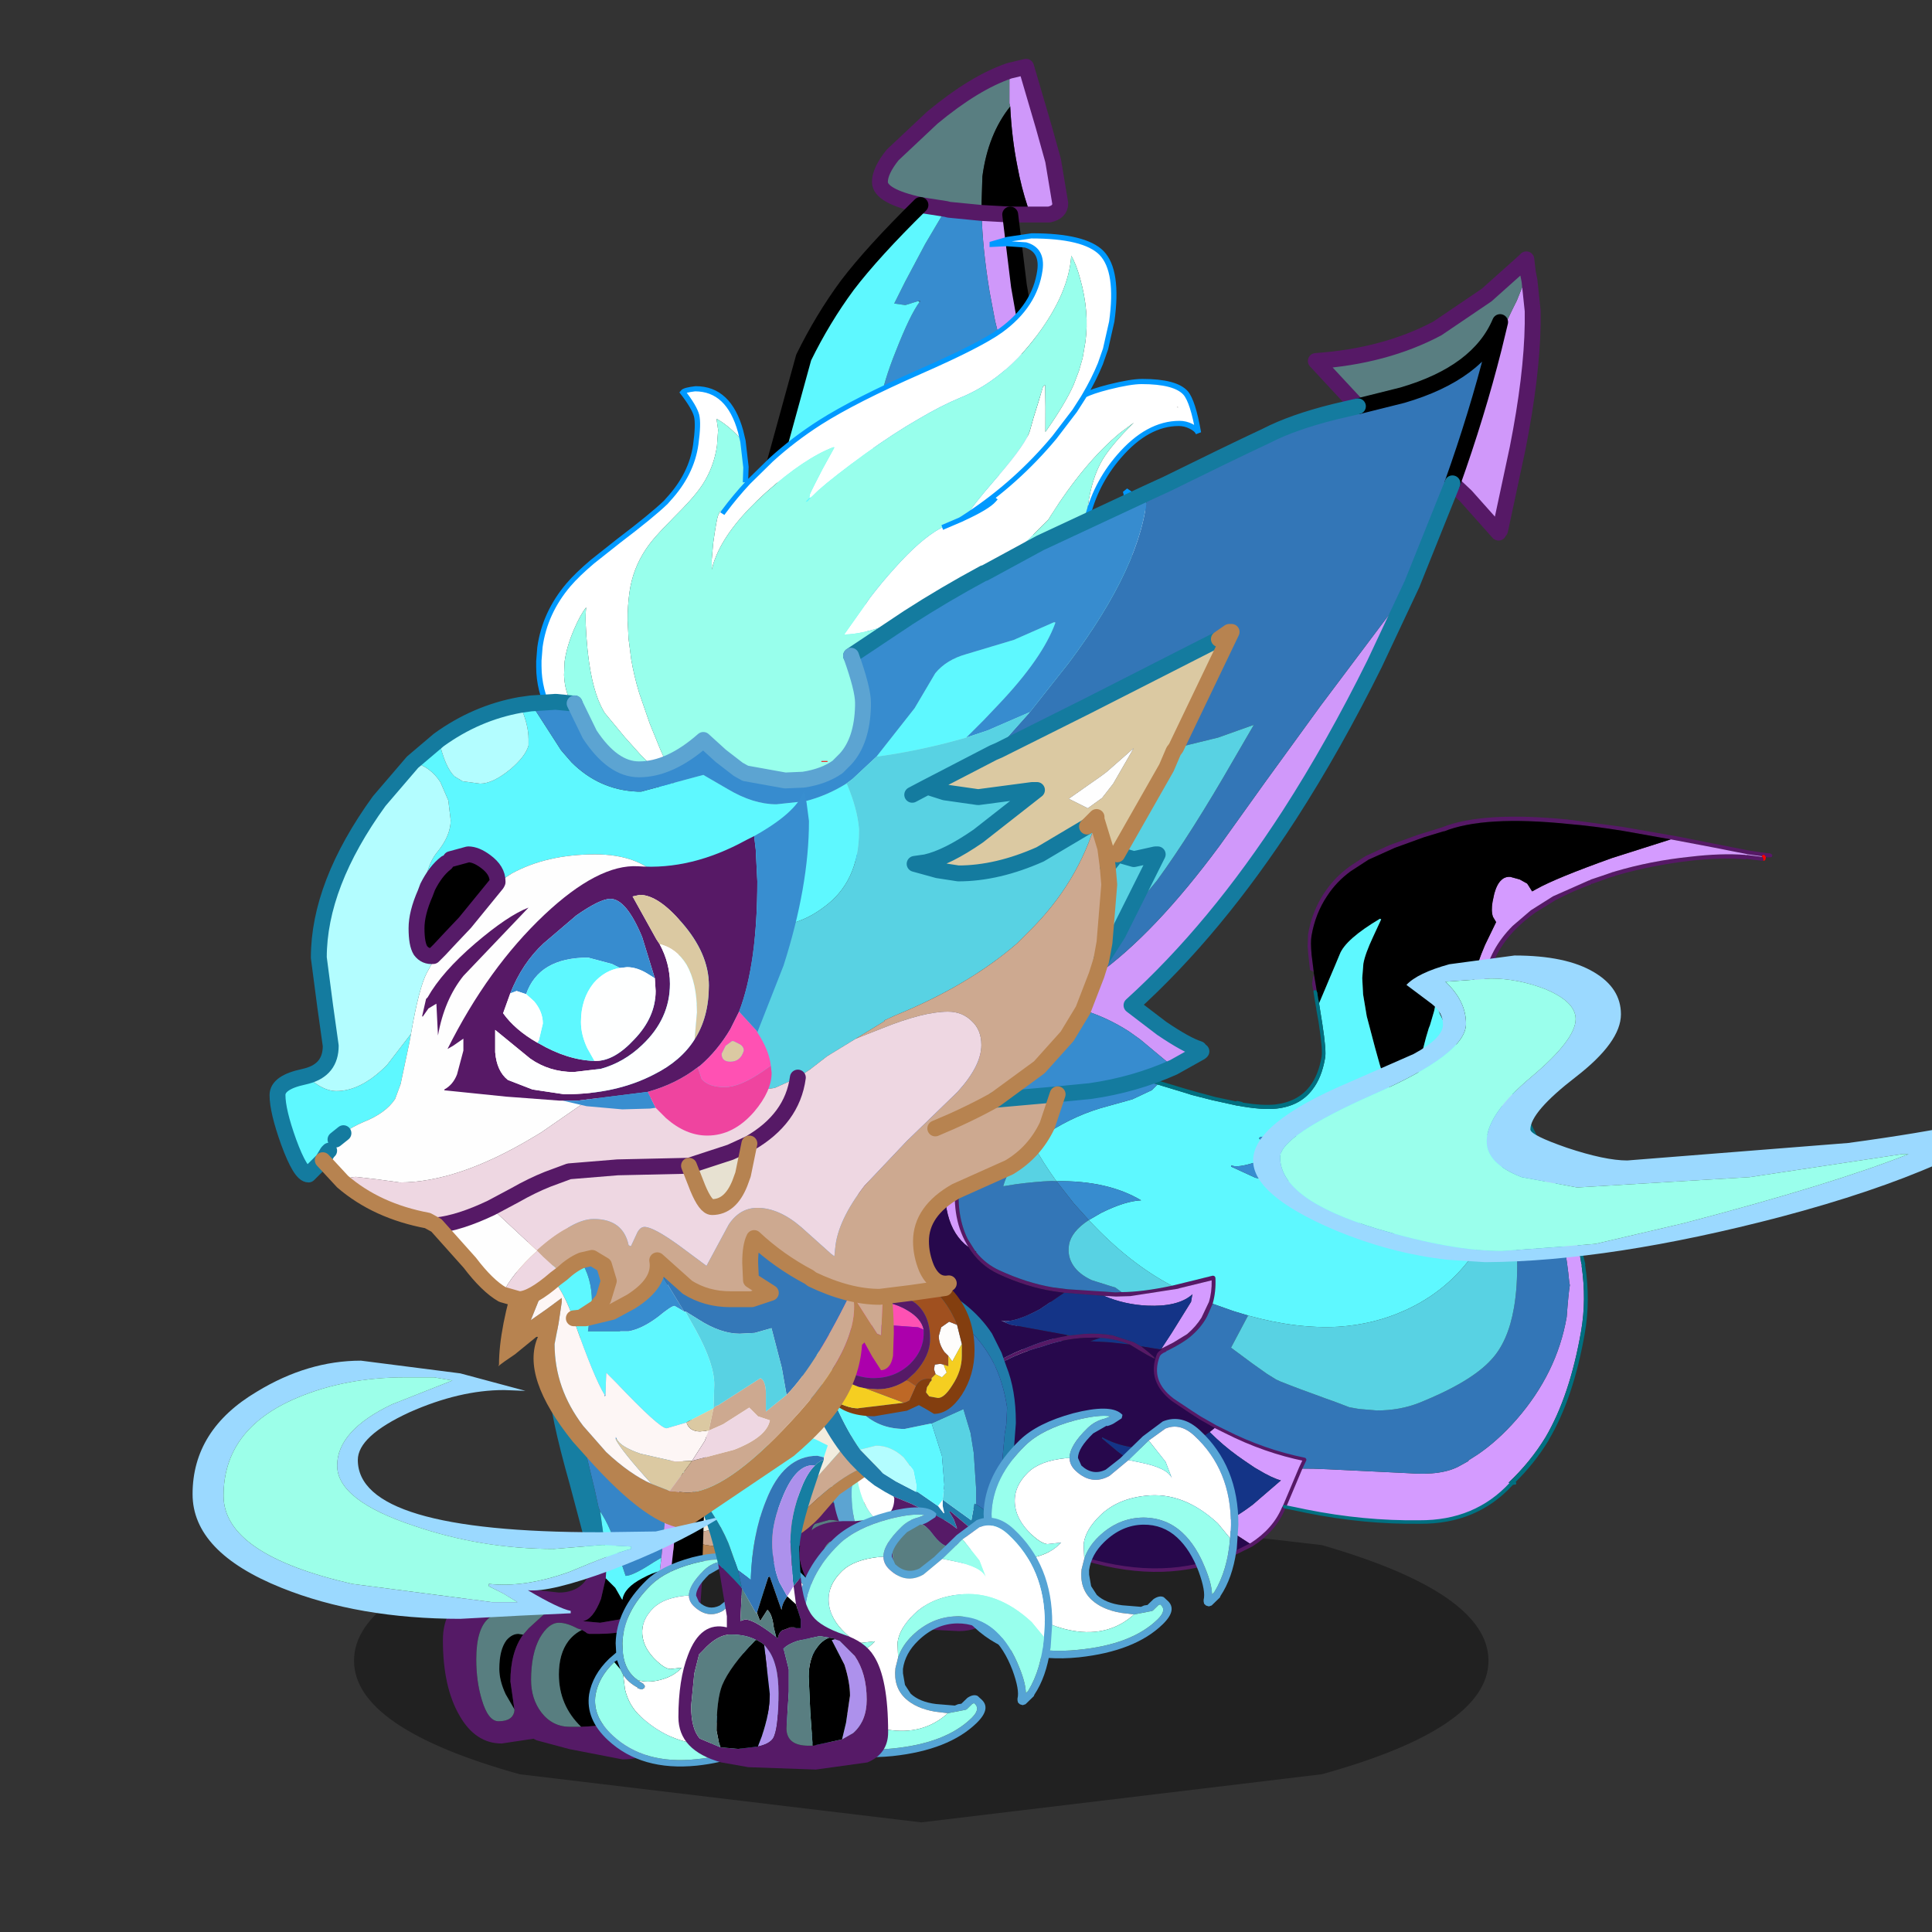 <svg xmlns:ffdec="https://www.free-decompiler.com/flash" xmlns:xlink="http://www.w3.org/1999/xlink" ffdec:objectType="frame" height="90" width="90" xmlns="http://www.w3.org/2000/svg"><rect width="100%" height="100%" fill="#333333" stroke="none"/><use ffdec:characterId="44" height="234.45" transform="translate(1.082 -17.842) scale(.46)" width="227.2" xlink:href="#a"/><defs><g id="a" transform="translate(-2.35 38.75)"><use ffdec:characterId="1" height="8.4" transform="matrix(2.07 0 0 3.9 35.85 151.828)" width="55.5" xlink:href="#b"/><use ffdec:characterId="3" height="21.95" transform="translate(73.45 129.9) scale(1.609)" width="23.9" xlink:href="#c"/><use ffdec:characterId="10" height="167.35" transform="matrix(.633 .291 -.113 .652 83.923 32.254)" width="186.6" xlink:href="#d"/><use ffdec:characterId="12" height="18.6" transform="translate(59.5 128.3) scale(1.609)" width="22.15" xlink:href="#e"/><use ffdec:characterId="14" height="23.5" transform="translate(81.15 127.45) scale(1.609)" width="17.2" xlink:href="#f"/><use ffdec:characterId="17" height="19.6" transform="matrix(.938 -.911 -.958 -.887 105.066 179.75)" width="33.3" xlink:href="#g"/><use ffdec:characterId="19" height="27.6" transform="translate(44.85 133.8) scale(1.609)" width="16.6" xlink:href="#h"/><use ffdec:characterId="17" height="19.6" transform="matrix(.799 -.777 -.817 -.757 67.013 188.973)" width="33.3" xlink:href="#g"/><use ffdec:characterId="21" height="49.45" transform="translate(67.546 5.995) scale(1.609)" width="25.25" xlink:href="#i"/><use ffdec:characterId="17" height="19.6" transform="matrix(.938 -.911 -.958 -.887 86.216 189.75)" width="33.3" xlink:href="#g"/><use ffdec:characterId="23" height="21" transform="translate(68.7 145.45) scale(1.609)" width="13.2" xlink:href="#j"/><use ffdec:characterId="25" height="24.65" transform="translate(50.45 115.15) scale(1.609)" width="24.9" xlink:href="#k"/><use ffdec:characterId="32" height="231.9" transform="matrix(.535 0 -.073 .524 68.199 -33.98)" width="155.15" xlink:href="#l"/><use ffdec:characterId="38" height="67.65" transform="translate(27.296 25.495) scale(1.609)" width="80" xlink:href="#m"/><use ffdec:characterId="43" height="41.75" transform="translate(2.364 96.8) scale(1.609)" width="141.2" xlink:href="#n"/></g><g id="q" fill-rule="evenodd"><path d="m11 13.95.75.55.9.55.2.1.25.05.05-.25-.5-3.6v-.2l.15-1.65.05-.6.1-1.05q-.3-1.65-.95-2.9-1.15-2.25-3.6-3.5l-.3-.9L7.95 0q2.7 1.15 4 3.2l.65 1.2.25.85q.6 1.5.6 3.5v.1l-.25 3.3-.1.55.25 2 .45 1.3.05.1h-.05l-.05-.05-2.15-1.2h-.3l-.05.35.1.8h-.05l-.6-.5-.4-.3-.95-.8h-.1l.3.5.25.55h-.1l-2.35-1.3-.5-.25-1.05-.45-.55-.3-.65-.4-1.55-1.35Q1.25 9.45.15 6.1L0 5.65q.2-1.15.65-2l.15.55q1.3 4.1 2.9 6.3L5.1 12l.8.5 1.3.65h.05q.8.4 1.3.9l.35.45h.05l-.1-.45v-.4l1.8 1.3.1-.55q0-.35.15-.5l.1.05" fill="#217caa"/><path d="M8.15 8.85 6.5 9.2q-1.75 0-2.85-1.15-1.5-1.6-1.5-5.2l.1-1 1.1-.8q1.4-.7 3.5-.7l1.25.2.3.9q2.45 1.25 3.6 3.5.65 1.25.95 2.9l-.1 1.05-.05.6-.15 1.65v.2l.5 3.6-.05.25-.25-.05-.2-.1-.9-.55-.75-.55v-.1l-.05-.9-.15-2.25-.15-1.25-.45-1.5-2.05.9" fill="#3376b7"/><path d="m8.15 8.85 2.05-.9.45 1.5.15 1.25.15 2.25.05.9v.1l-.1-.05q-.15.15-.15.5l-.1.55-1.8-1.3.1-.95-.15-1.8-.65-2.05" fill="#58d2e3"/><path d="m2.25 1.85-.1 1q0 3.6 1.5 5.2Q4.75 9.2 6.5 9.2l1.65-.35.65 2.05.15 1.8-.1.95-.3.4q-.5-.5-1.3-.9H7.2v-.35l-.2-1-.6-.8q-.8-.75-1.7-.75l-1 .25Q2.1 8.3.8 4.2q.45-1.45 1.45-2.35" fill="#5ef8ff"/><path d="m3.7 10.5 1-.25q.9 0 1.7.75l.6.8.2 1v.35l-1.3-.65-.8-.5-1.4-1.5" fill="#b3fdff"/><path d="m5.8 13.45 1.05.45.5.25 2.35 1.3h.1l-.25-.55-.3-.5h.1l.95.8.4.3.6.5h.05l-.1-.8.05-.35h.3l2.15 1.2.05.05h.05l-.05-.1-.45-1.3-.25-2 .1-.55.75 1.2 1.15 1.2 1.25 1.75q.85 1.5.85 2.6 0 3.05-2.5 3.05l-2-.1-1.95-.15-2.7-.35-.55-.15-1.7-.45-.65.15-.9.2q-.95 0-2.15-.75l-.3-.2Q0 18.95 0 17.1q0-2.15 2.9-2.1h.45l1.55-.15q.9-.25.9-1.3v-.1m-2.35 2.7L3 16.1l-1.2.2q-.55.35-.55 1.3 0 .95.5 1.6l.35.4q.9.8 2.6.8l1.05-.2-.65-1.6-.1-.15q-.35-.75-.35-1.45l.05-.4-.5-.25-.75-.2m9.55.6-.45-.15-.6-.4-.75.5-.9-.6-.1-.15-.45.6-.45.05q-.5 0-1.1-.8-.6-.85-1.65-.85l-.9.25q-.25.2-.25.8 0 .5.15.8l.2.25q.05 1.15.5 1.95.75 1.35 2.65 1.85l.1.05 3.15.35.15-.05h-.15l2.45-.1q1.65-.2 1.65-1.4 0-1.3-.7-2.95l-.95-1.55-.2-.25-.05.3.1.7-.3.55-.65.35-.5-.1" fill="#561a67"/><path d="m3.45 16.15.75.2.5.25-.05.4q0 .7.35 1.45l.1.15.65 1.6-1.05.2q-1.7 0-2.6-.8l-.35-.4-.1-.75.2-1.1.75-.2h.35l.55-.1-.05-.9m5.45 4.7.8-1q1.15-1.85 3.5-2.45l-.2-.65.5.1.65-.35.3-.55-.1-.7.05-.3.2.25.95 1.55q.7 1.65.7 2.95 0 1.2-1.65 1.4l-2.45.1v.05L9 20.9l-.1-.05"/><path d="M1.75 19.2q-.5-.65-.5-1.6 0-.95.55-1.3l1.2-.2.45.05.05.9-.55.1H2.6l-.75.2-.2 1.1.1.75m7.15 1.65Q7 20.35 6.25 19q-.45-.8-.5-1.95l-.2-.25q-.15-.3-.15-.8 0-.6.25-.8l.9-.25q1.05 0 1.65.85.6.8 1.1.8l.45-.05.45-.6.1.15.9.6.75-.5.6.4.45.15.2.65q-2.35.6-3.5 2.45l-.8 1" fill="#597e81"/><path d="m18.45 2 .35-.35-1-.15-1.3-.1-2.35.55Q12 2.65 12 3.3l.4.35 1.2.35 3.4.45q1.65.75 1.65 2.85 0 1.95-1.3 3.6-1.25 1.6-2.7 1.6-1.35 0-2.3-1.05l-.35-.4-.1-.05q-.75-.65-1.6-.65-.95 0-1.65.95l-.4.75q-.3.6-.3 1.25 0 1.8.65 2.85.75 1.2 2.25 1.2 1.85 0 1.85-2.35h.05l-.05-.35-.3-.8.9.25q.5.35.5 1.25l-.25.95q1.05.7 1.95.7 2.15 0 4.1-1.45 1.95-1.4 2.3-3.1h-.35l-.55.15-.85-.5q-.4-.5-.4-1.15 0-1.3 1.15-2.45l1.15-1.55q0-1.9-2.45-2.5-2.4-.55-2.4-1.05 0-.4.55-.85l.7-.55m.4.15q-.5.3-.5.75l2.8.8q2.75.75 2.75 2.15 0 1.2-.7 2.05l-1.05 1.4.95.6q.45.45.45 1.7 0 3.15-3.15 5-2.7 1.6-6 1.6l-1.1-.25-.5-.25q-1.45.75-2.1.75-1.4 0-2.65-1.75-1.3-1.8-1.3-3.95 0-1.7 1-2.95.95-1.3 2.2-1.3.9 0 2 1 .75.7 1.5.9l.8.15h.1l.3.1.2.05q.8 0 1.75-1.15t.95-2.2q0-1.15-.55-1.75-.5-.65-1.4-.65l-3.05.3q-1.8 0-1.8-.9 0-1.5 2.45-2.55 2.25-1 4.75-1l2.05.25 1.4.55-1.6.2-.95.35" fill="#5ca4d2"/><path d="m18.45 2-.65-.1-1.2.1q-.5.2-.5.65 0 .75.6 1.2l1.3.6q1.95.95 1.95 3.4 0 1.4-1.05 3.15-1.45 2.35-3.8 2.35-.9 0-2.05-.85-1-.75-1.05-1.45l.35.4q.95 1.05 2.3 1.05 1.45 0 2.7-1.6 1.3-1.65 1.3-3.6 0-2.1-1.65-2.85L13.6 4l-1.2-.35-.4-.35q0-.65 2.15-1.35l2.35-.55 1.3.1 1 .15-.35.35M8.25 12.05q.5 3.45 2.85 3.45l1.3-.2.3-.3q0 2.35-1.85 2.35-1.5 0-2.25-1.2-.65-1.05-.65-2.85 0-.65.3-1.25" fill="#98ffed"/><path d="M12 11.05q.05.7 1.05 1.45 1.15.85 2.05.85 2.35 0 3.8-2.35 1.05-1.75 1.05-3.15 0-2.45-1.95-3.4l-1.3-.6q-.6-.45-.6-1.2 0-.45.5-.65l1.2-.1.65.1-.7.55q-.55.45-.55.85 0 .5 2.4 1.05 2.45.6 2.45 2.5L20.9 8.5q-1.15 1.15-1.15 2.45 0 .65.4 1.15l.85.5.55-.15h.35q-.35 1.7-2.3 3.1Q17.65 17 15.5 17q-.9 0-1.95-.7l.25-.95q0-.9-.5-1.25l-.9-.25.3.8V15l-.3.3-1.3.2q-2.35 0-2.85-3.45l.4-.75q.7-.95 1.65-.95.85 0 1.6.65l.1.05" fill="#fff"/></g><g id="r"><path d="M74.7 47.25h-.6l-.7-2.3-.25-.9-.25-1.8q0-1.6.25-3.1.45-2.65 1.6-5.15 1.1-2.45 2.95-4.75l1.45-1.75.35-.4 3.15-3.05 4.05-3.45L90 18q5.55-5 18.45-9.45L116.7 6l8.75-2.35 5.1-1.25L136 1.05l2.75-.8.5-.2h.25l.15.1V.4l-.15.15-.55.25-.2.05-.1-.1-.2-.1-.2.1-.1.2V1l-2.15.65-5.3 1.3-6.5 1.65-7.35 1.95q-4.45 1.25-8.2 2.6-12.75 4.35-18.25 9.3h-.05L87.6 20.6l-4.05 3.45-3.6 3.45-2.35 2.85q-1.85 2.45-2.85 5.1-1.3 3.3-1.3 6.8 0 .95.5 2.7l.75 2.3m63.7-45.7-.15.1-2.15.7h-.15l-.1.15q-3.6 1.3-8.05 3.8-5.65 3.2-10.75 7.1l-.1.05-.1.15q-.8.55-1.5 1.2l-1.6 1.35-.15.05-.05.15q-2.5 2.15-4.5 4.25l-.3.3-2.7 3.15q-1.35 1.75-2.35 3.45-2.9 4.9-2.95 9.45 0 2.25.75 4.5v.15l.05.15.75 1.85.7 1.35 1.35 2.25.05.05 1.35 1.75 1.3 1.7-.15.1v.05l-.1.15h-.1l.05.05.05.05.1.1.25.35q.25.45-.4-.35l-1.5-1.9-1.35-1.8-.15-.25-1.4-2.3-.55-1.1-.8-1.9v-.15l-.05-.15q-.8-2.4-.8-4.7 0-4.55 2.85-9.45l2.3-3.45 2.9-3.45.1-.1 4.85-4.6.1-.05.1-.15 1.65-1.35 1.5-1.25.1-.05.1-.1Q121.8 9 127.55 5.8q4.45-2.55 8.1-3.9h.1l.15-.1 2.2-.7.05-.05.15.05.15.2v.2l-.05.05M26.8 144.3l-.1.2-.3-.1.15-.25.25.15m-.8-.05-.5-.1-.2-.1-.15-.15h-.05l-.2-.2-1.3-.95-2.25-1.75-1.35-1.1-4.05-3.55-1.3-2.25-.15-.25q-.2-1.5-.9-2.85-.95-1.85-2.15-8-1.15-5.85-1.15-11.85v-.05q0-6.9.7-9.4l.05-.05h.15v-1.6l.25.25q1.05-2.8 3.75-6.85v-.05l.1-.15q3.2-4.8 6.95-8.35 4.25-4.05 7.6-4.75l.2.05.15.15-.05.25.05.15v.05l-.05.3-.15 1.1-.35.35-.05.05-.05.3.1.2.1.1-1.6 10.05q-.6 4.3-.6 6.05 0 6.2 2.75 9.3l1.4 1.2.15.1q1.7 1.1 3.95 1.1 4.4 0 8.4-1.1l2.2-.7 4.1-1.55q1.4-.55 3.05-1.15l.9-.45q3.1-1.4 7.3-4.25l.85-.6 4.95-3.55.2-.05.15.05.1.15q.45 1.95.25 3.9l-.5 2.2q-.6 2.05-2.05 4.15-.9 1.3-2.95 3.4l-.35.05v-.05l-.8.3.25-.3.1-.05 1.45-1.5 1.85-2.15q1.1-1.65 1.7-3.3l.7-2.75q.2-1.65-.15-3.3l-4.55 3.25-.25.2-6.85 4.2-2.1 1-1.8.7-6 2.2-1.65.5q-4.05 1.15-8.5 1.15-3.05 0-5.2-1.9l-.75-.75q-2.9-3.15-2.9-9.65 0-1.75.65-6.05l1.75-10.85.25-1.6q-3.05.85-6.95 4.55-3.55 3.35-6.55 7.9l-.4.55-.2.25q-2.65 4.05-3.6 6.7l.1.15.1.2-.1.2-.2.05h-.1l-.15.5q-.6 2.35-.65 8.65v.6q0 5.95 1.1 11.75 1.2 6.05 3 8.8l.05.25-.25 2.4q2.8 3.1 9.15 7.95l1 .75.5.35v.05l.2.1.05.05.45.45-.45-.45.5.35-.05.1-.15.25M75.15 50.1l-.4-1.05v-1.6l.95 2.5-.1-.15h-.25l-.15.15-.05.15M47.9 115.7l2.05-1.15q2.25-1.15 4.3-1.7l.45-.05 2.8-.35 1.25.1q5.45 1.5-1.75.5-2.2.1-4.55 1-.7.25-1.4.6l-.85.4q-3.05 1.5-6.2 4.15-5.15 3.75-9.1 9.45l.7-1.4v-.05q2.1-3.3 6.65-7.25 2.65-2.4 5.25-4l.4-.25m-40.1 9.2h-.2l-.1-.45.3.45m2.7 4.4v-.4l.3.4h-.3" fill="#561966" fill-rule="evenodd" transform="translate(-7.5)"/><path d="M138.15 1V.95l.1-.2.2-.1.2.1.1.1v.4l-.1.2-.2.1h-.05l.05-.05v-.2l-.15-.2-.15-.05V1M107.1 50.7v-.1l.05.15-.05-.05m-.35.35-.05-.05h.1l-.05.05" fill="red" fill-rule="evenodd" transform="translate(-7.5)"/><path d="m124.2 4.6 6.5-1.65 5.3-1.3 2.15-.65v.05l-.05.05-2.2.7-.15.1h-.1q-3.65 1.35-8.1 3.9-5.75 3.2-10.85 7.15l-.1.1-.1.05-1.5 1.25-1.65 1.35-.1.15-.1.05-4.85 4.6-.1.1-2.9 3.45-2.3 3.45q-2.85 4.9-2.85 9.45 0 2.3.8 4.7l.05.15v.15l.8 1.9.55 1.1 1.4 2.3.15.25 1.35 1.8 1.5 1.9q.65.8.4.35l.3.35.85.95 1.15 1.3 2.5 2.8 3.25 3.75q3.1 3.75 4.8 6.75 1.1 2 1.85 4.1l.1.15v.15q1.6 4.55 1.6 9.4 0 10.05-2.55 17.65-1.6 4.55-4.3 8.95l.4.05q-4.25 7.85-12.55 11.5-8.25 3.8-17.1 5.95l-1.5.35-1.85.45-.1.3q-.8 3.75-3.8 7.35l-5.15-.85q2.05-1.95 4.3-5l3.55-5.35q-1.4.25-3.7-.05l-.5-.05-1.6-.3q-2.65-.5-4.8-1.35l-1.2-.5.8-1.15 1.6.05q6.2.25 12.4-1.25l-.4 1.6 1.95-.85 2.1-.85 12-4.75q5.2-1.9 7.55-4.55l1.1-1.2v-.05h-.05l1.25-1.5q2.6-3.25 4.85-7.6 4.8-9.35 4.8-18.05-.35-3.55-.35-4.8l-.15-.35q-1.6-5.55-3.95-9.5-3-5.15-8.45-9.55l-.55-.4-1.6-1.45-2-2.55-2.45-4.2-.05-.15-1.05-2.3q-1.8-4.35-1.8-7.75 0-1.75.75-5.15l1.05-4-.6-.55q-.45-.7-.45-2.15l.05-1.3q.15-1.55.7-2.4.45-.75 1.25-1.05l1.45-.25 1.2.1.2.15.75.65.6-.65q2.6-2.85 10.4-9.45l8.2-6.55M26.85 144.2l-.05.1-.25-.15h.05l.1-.2.2.1-.05.15-.25-.05.25.05m57.25-18.05 1.4-6.55-1.4 6.55M29.35 82.4 27.6 93.25q-.65 4.3-.65 6.05 0 6.5 2.9 9.65l.75.75q-2.55-.6-3.9-3.35-1.25-2.55-1.35-6.5v-.8q0-3.1.35-5.8l.6-3.4q1-4.05 3.05-7.45m22.6 25.35 1.8-.7 2.1-1 6.85-4.2.25-.2 4.55-3.25q.35 1.65.15 3.3l-.7 2.75q-.6 1.65-1.7 3.3l-1.85 2.15-1.45 1.5-.1.05 1.05-2.75 2.1-5.85v-1.2l-.1.2q-1.8 2.65-6.3 4.45-3.4 1.35-6.65 1.45m-27 35.25.55.3.15.05.1.05.55.35-.1.15-.5-.35-.05-.05-.2-.1v-.05l-.5-.35" fill="#d49bff" fill-rule="evenodd" transform="translate(-7.5)"/><path d="m74.7 47.25-.75-2.3q-.5-1.75-.5-2.7 0-3.5 1.3-6.8 1-2.65 2.85-5.1l2.35-2.85 3.6-3.45 4.05-3.45 2.75-2.15h.05q5.5-4.95 18.25-9.3 3.75-1.35 8.2-2.6l7.35-1.95-8.2 6.55q-7.8 6.6-10.4 9.45l-.6.65-.75-.65-.2-.15-1.2-.1-1.45.25q-.8.3-1.25 1.05-.55.85-.7 2.4l-.05 1.3q0 1.45.45 2.15l.6.55-1.05 4q-.75 3.4-.75 5.15 0 3.4 1.8 7.75l1.05 2.3.05.15 2.45 4.2q-2.4-.35-5.45-2.6l-.05-.05-2.05-1.7-2-2.3q-.6-.9-.85-1.7l-.05 1.7-.25 2.3-.1.5q-.4 3.1-.4 6.3v.1q0 3.55.4 5.95l.4 2.15q-.85-.25-2.8-1.7-2.75-2.1-3.9-4.25l-1.15-2.15-2.05-4-1.1-2.9-.55-2.3-.2-2.15q0-1.5.75-4.5l.75-3.05h-.2q-4.6 5.25-5.05 7.8l-.4 1.9-.5 2.3-.35 1.65-.55 2.55-.15-.4-.1-.2-.3-.85-.05-.05-.95-2.5-.05-.2" fill-rule="evenodd" transform="translate(-7.5)"/><path d="m76.3 51.45.55-2.55.35-1.65.5-2.3.4-1.9q.45-2.55 5.05-7.8h.2l-.75 3.05q-.75 3-.75 4.5l.2 2.15.55 2.3 1.1 2.9 2.05 4 1.15 2.15q1.15 2.15 3.9 4.25 1.95 1.45 2.8 1.7l-.4-2.15q-.4-2.4-.4-5.95v-.1q0-3.2.4-6.3l.1-.5.25-2.3.05-1.7q.25.8.85 1.7l2 2.3 2.05 1.7.05.05q1.1 2.6 2.65 5.15 2.5 4.2 6.1 8.35l1.2 1.35q-.75 15.65-11.55 26.05-4.25 4.1-9.5 6.8-6.15 3.1-13.65 4.35l-2.05.3-.4.05-3.1.3q.2-1.95-.25-3.9l-.1-.15-.15-.05-.2.05-4.95 3.55-.85.6q-6.95-.4-14-3.95L49.4 96q3.25-3.3 5.6-4.45-5.5-.65-13.05 2.85-2.5-1.8-4.45-3.8l1.95-2.6q3.75-4.55 8.2-7.8l3.45-2.6 2.65-2.6.7-1.2 4.5-.65.8-.1 3.15-.6 3.8-.85h.05l.1-.05q3.7-.95 5.85-2.15 3.45-1.95 4.85-5.15 1.05-2.3 1.05-5.3.05-1.1-1.3-4.8l-1-2.7m9.05 11.8q-1.4 4.95-7.3 8.1Q72 73.85 71 74.6l-.15.25 2.2.55 1.9.15-2.85 2.05-1 .8q-2.7 2.2-3.65 2.15v.2h3.9q4.3-1.1 7.35-3.15 3.45-2.35 5.15-5.9 1.75-3.65 1.5-8.45m6.9 8.65q-.3 2.75-2.35 5.5l-2.45 2.45-.55.2v.15l.55.05 1.75.25 1.65.25q1.95 0 2.55-1.3.35-.75.35-3.15l-.15-2.65-1.35-1.75m-36.75-1 .35-.05-.4.25.05-.2" fill="#5ef8ff" fill-rule="evenodd" transform="translate(-7.5)"/><path d="M107.05 50.7h.05l.05.05h.05l.1.1 1.45 1.65 1.5 1.65 2.15 2.4 3.25 3.75q3.1 3.8 4.8 6.85l2 4.2v.2l.05.1q1.65 4.6 1.65 9.6 0 10.15-2.6 17.8v.05q-1.5 4.3-3.95 8.4l-.3.45-.2-.05-.4-.05q2.7-4.4 4.3-8.95 2.55-7.6 2.55-17.65 0-4.85-1.6-9.4v-.15l-.1-.15q-.75-2.1-1.85-4.1-1.7-3-4.8-6.75l-3.25-3.75-2.5-2.8-1.15-1.3-.85-.95-.3-.35-.25-.35-.1-.1-.05-.05.05-.05.1-.15v-.05l.15-.1M30 82.2q.55-.7 1.25-1.25 1.2-1.05 2.6-1.9 1.25-.8 2.65-1.45 2.7-1.35 6.2-2.25l3.8-.8 3.5-.6 4.8-.8 4.05-.6 1.85-.3 2.8-.5 3-.7.15-.15.9-.2-.1.1q3.05-.85 4.95-1.9 3.3-1.9 4.65-4.9 1-2.15 1-5.05 0-1.1-1.35-4.8l-.65-1.65v-.05l-.55-1.4-.3-.85-.05-.1.05-.15.15-.15h.25l.1.15.05.05.3.85.1.2.15.4 1 2.7q1.35 3.7 1.3 4.8 0 3-1.05 5.3-1.4 3.2-4.85 5.15-2.15 1.2-5.85 2.15l-.1.05h-.05l-3.8.85-3.15.6-.8.1-4.5.65-6.55 1.1-2.15.35-2.9.65q-2.75.7-5 1.7l-1.5.7q-1.35.65-2.5 1.4-1.3.8-2.4 1.8l-1.35 1.35v.05l-.05.2-.2.1h-.1l-.1-.1-.1-.2.05-.3.05-.05.35-.35m87.1 25.7q.1-.25.5-.4-.4.15-.5.4" fill="#007081" fill-rule="evenodd" transform="translate(-7.5)"/><path d="m104 51.6 2 2.55 1.6 1.45.55.4q.4 3.15.4 5.55l-.05 2.3-1.2-1.35q-3.6-4.15-6.1-8.35-1.55-2.55-2.65-5.15 3.05 2.25 5.45 2.6M92.25 71.9l1.35 1.75.15 2.65q0 2.4-.35 3.15-.6 1.3-2.55 1.3l-1.65-.25-1.75-.25-.55-.05v-.15l.55-.2 2.45-2.45q2.05-2.75 2.35-5.5m-6.9-8.65q.25 4.8-1.5 8.45-1.7 3.55-5.15 5.9-3.05 2.05-7.35 3.15h-3.9v-.2q.95.05 3.65-2.15l1-.8 2.85-2.05-1.9-.15-2.2-.55.15-.25q1-.75 7.05-3.25 5.9-3.15 7.3-8.1M37.5 90.6q-2.1-2.1-3.65-4.5-1.4-2.2-2.4-4.6 1.1-1 2.4-1.8 1.15-.75 2.5-1.4l1.5-.7q2.25-1 5-1.7l2.9-.65 2.15-.35 6.55-1.1-.7 1.2-2.65 2.6-3.45 2.6q-4.45 3.25-8.2 7.8l-1.95 2.6m4.45 3.8Q49.5 90.9 55 91.55 52.65 92.7 49.4 96l-1.65 1.85-2.65-1.4-3.15-2.05" fill="#378ccf" fill-rule="evenodd" transform="translate(-7.5)"/><path d="M108.15 56q5.45 4.4 8.45 9.55 2.35 3.95 3.95 9.5l.15.35q0 1.25.35 4.8 0 8.7-4.8 18.05-2.25 4.35-4.85 7.6l-1.25 1.5.05.05-1.1 1.2q-2.35 2.65-7.55 4.55l-12 4.75-2.1.85-1.95.85.4-1.6q-6.2 1.5-12.4 1.25l-1.6-.05-2.55-.25-1.55-.25-2.5-.45-.5-.1q-4.05-1.05-3.3-5.35.1-.6.9-1.3l.35-.05q2.05-2.1 2.95-3.4 1.45-2.1 2.05-4.15l.5-2.2 3.1-.3.4-.05 2.05-.3-1.7 5.75 3.5.85 2.55.55 1.45.2h.7l1.6-.1 1.4-.1 4.15-.35 1.6-.15 2.1-.15 1.15-.3.5-.15 2.5-.9q3.4-1.5 6.15-3.95 7.1-6.4 9.5-10.9 2.05-3.7 2.05-9 0-3.25-.75-7.05-.95-4.7-2.6-6.3.95-.05 2.8 1.35 2.15 1.55 2.6 3.15v-.15q-.8-2.5-3.05-5.4l-3.5-4.1.05-2.3q0-2.4-.4-5.55m-53.7 50.05-.9.45q-1.65.6-3.05 1.15l-4.1 1.55-2.2.7q-4 1.1-8.4 1.1-2.25 0-3.95-1.1l.05-.1h-.2l-1.4-1.2q-2.75-3.1-2.75-9.3 0-1.75.6-6.05l1.6-10.05h.1l.2-.1.05-.2v-.05l1.35-1.35q1 2.4 2.4 4.6 1.55 2.4 3.65 4.5-2.95 4.3-3.3 8.05l1.85-1.15q2.9-1.7 5.25-2.85l.65-.25 3.15 2.05 2.65 1.4q-2.3 2.8-2.3 4.85 0 1.75 1.15 2.7 1.1.9 3.15.9l3-.4.65-.1 1.05.25" fill="#3376b7" fill-rule="evenodd" transform="translate(-7.5)"/><path d="m109.65 69-.2-.15.15.15h.05q1.65 1.6 2.6 6.3.75 3.8.75 7.05 0 5.3-2.05 9-2.4 4.5-9.5 10.9-2.75 2.45-6.15 3.95l-2.5.9-.5.15-1.15.3-2.1.15-1.6.15-4.15.35-1.4.1-1.6.1h-.7l-1.45-.2-2.55-.55-3.5-.85 1.7-5.75q7.5-1.25 13.65-4.35 5.25-2.7 9.5-6.8 10.8-10.4 11.55-26.05l3.5 4.1q2.25 2.9 3.05 5.4v.15q-.45-1.6-2.6-3.15-1.85-1.4-2.8-1.35m-47.9 32.8q-4.2 2.85-7.3 4.25l-1.05-.25-.65.1-3 .4q-2.05 0-3.15-.9-1.15-.95-1.15-2.7 0-2.05 2.3-4.85 7.05 3.55 14 3.95m-19.8-7.4-.65.25q-2.35 1.15-5.25 2.85l-1.85 1.15q.35-3.75 3.3-8.05 1.95 2 4.45 3.8" fill="#58d2e3" fill-rule="evenodd" transform="translate(-7.5)"/><path d="M10.9 110.5q.05-6.3.65-8.65l.15-.5h.1l.2-.05.1-.2-.1-.2-.1-.15q.95-2.65 3.6-6.7l.2-.25.4-.55q3-4.55 6.55-7.9 3.9-3.7 6.95-4.55l-.25 1.6q-2.05 3.4-3.05 7.45l-.6 3.4q-.35 2.7-.35 5.8v.8q-3.85 3.25-6 5.65-4.15 4.55-4.85 9.9v-2.35l.4-4.05q.1-1.6.5-2.9l.5-1.3v-.05h-.2q-.5 1.05-3.35 4.15l-1.45 1.6" fill="#153e98" fill-rule="evenodd" transform="translate(-7.5)"/><path d="m45.95 109.95 6-2.2q3.25-.1 6.65-1.45 4.5-1.8 6.3-4.45l.1-.2v1.2l-2.1 5.85-1.05 2.75-.25.3-2.85.8-1.25-.1-2.8.35-.45.05q-2.05.55-4.3 1.7l-2.05 1.15-.5.15-8.65 2.25h-1.4q1.8-.3 5.45-4.2l3.15-3.95m25.15 10.4 1.2.5q2.15.85 4.8 1.35l1.6.3.5.05q2.3.3 3.7.05l-3.55 5.35q-2.25 3.05-4.3 5l-.8-.15-9.95-2-6.35-1.55-2.65-.85v-.2q4.15.35 9.45-2.55 4-2.2 6.35-5.3m-18.65-6.3q2.35-.9 4.55-1l-3 1-2.95 1.15 1.4-1.15" fill="#143487" fill-rule="evenodd" transform="translate(-7.5)"/><path d="m80.2 133.8-3.3 3.35-4.2 3.25q-9.75 6.7-23.15 7-12.6.25-22.7-3.2l.05-.15-.2-.1-.1.2h-.05l-.15.25-.4-.15.15-.25.05-.1.1-.15-.55-.35-.1-.05-.15-.05-.55-.3-1-.75q-6.35-4.85-9.15-7.95l.25-2.4-.05-.25q-1.8-2.75-3-8.8-1.1-5.8-1.1-11.75v-.6l1.45-1.6q2.85-3.1 3.35-4.15l.2.05-.5 1.3q-.4 1.3-.5 2.9l-.4 4.05v2.35q.7-5.35 4.85-9.9 2.15-2.4 6-5.65.1 3.95 1.35 6.5 1.35 2.75 3.9 3.35 2.15 1.9 5.2 1.9 4.45 0 8.5-1.15l1.65-.5-3.15 3.95q-3.65 3.9-5.45 4.2h1.4l8.65-2.25.1.1q-2.6 1.6-5.25 4-4.55 3.95-6.65 7.25v.05l-.7 1.4q3.95-5.7 9.1-9.45 3.15-2.65 6.2-4.15l.85-.4q.7-.35 1.4-.6l-1.4 1.15 2.95-1.15 3-1q7.2 1 1.75-.5l2.85-.8.8-.3v.05q-.8.7-.9 1.3-.75 4.3 3.3 5.35l.5.1 2.5.45 1.55.25 2.55.25-.8 1.15q-2.35 3.1-6.35 5.3-5.3 2.9-9.45 2.55v.2l2.65.85 6.35 1.55 9.95 2 .8.15 5.15.85m-53.6 10.35-.45-.15.45.15" fill="#27084c" fill-rule="evenodd" transform="translate(-7.5)"/><path d="m76.6 126.15-.1.3q-.8 3.75-3.8 7.35l-3.3 3.35-4.2 3.25q-9.75 6.7-23.15 7-12.6.25-22.7-3.2l-.25-.05-.45-.15-.45-.45M78 119.6l-1.4 6.55m-21.7-14.7v.05q-.8.7-.9 1.3-.75 4.3 3.3 5.35l.5.1 2.5.45 1.55.25 2.55.25 1.6.05q6.2.25 12.4-1.25l-.4 1.6" fill="none" stroke="#561966" stroke-linecap="round" stroke-linejoin="round" stroke-width=".5"/><path d="M109.6 107.9q-4.25 7.85-12.55 11.5-8.25 3.8-17.1 5.95l-1.5.35-1.85.45m33.5-18.65q-.4.15-.5.4" fill="none" stroke="#007081" stroke-linecap="round" stroke-linejoin="round" stroke-width=".5"/></g><g id="s" fill-rule="evenodd"><path d="M16.4 1.65q.8 1.6 1.4 5 0 2.4-1.7 4.75l-1.75 1.95q-1.25 1.9-4.6 2.75L5.9 17l-.2-.1-1.3-.85Q2.5 14.5.95 11.8.4 10.25 0 8.4q1.7-4.95 4.4-6.85Q6.5 0 10.1 0q3.5 0 5.9 1.4l.4.25" fill="#f2ecde"/><path d="m5.9 17 3.85-.9q3.35-.85 4.6-2.75l1.75-1.95q1.7-2.35 1.7-4.75-.6-3.4-1.4-5l1.55 1.3q2.45 2.65 4.2 8.8-.5.5-1.6.75l-1.45-.25q-2.15 0-4.95 2.65-2.85 2.7-5.85 2.7-1.2 0-2.4-.6" fill="#cda990"/><path d="M.95 11.8q1.55 2.7 3.45 4.25l1.3.85.2.1q1.2.6 2.4.6 3 0 5.85-2.7 2.8-2.65 4.95-2.65l1.45.25-.3.05q-2.35.4-2.8.7l-1.6 1.1-1 1.15q-1.05 1.3-3 2.2-1.9.9-3.7.9-2.05 0-3.85-1.5-2.1-1.75-3.35-5.3" fill="#b78350"/></g><g id="t" fill-rule="evenodd"><path d="m5.8 15-.55-.3-.65-.4q-.8-.6-1.5-1.35Q1.3 11 .15 7.65L0 7.2q.25-1.15.65-2l.2.55q1.3 4.1 2.85 6.3l1.45 1.5.8.5 1.25.65h.1l1.3.9.35.45H9l-.1-.45v-.4l1.8 1.3.1-.55.1-.5.1.05q.2.1.8.55l.9.55.2.1.25.05.05-.25-.5-3.6-.05-.2.15-1.65.1-.6.05-1.05q-.25-1.65-.9-2.9-1.2-2.25-3.6-3.5l-.3-.9L8 1.55q2.65 1.15 4 3.2l.6 1.2.3.85q.6 1.5.6 3.5v.1l-.25 3.3-.1.55.2 2 .45 1.3.1.1h-.05l-.05-.05-2.2-1.2h-.25l-.1.35.15.8h-.05l-.65-.5-.35-.3-.95-.8h-.1l.3.5.2.55h-.05q-.7-.6-2.35-1.3l-.5-.25L5.8 15" fill="#217caa"/><path d="m8.15 2.1.3.9q2.4 1.25 3.6 3.5.65 1.25.9 2.9l-.05 1.05-.1.6-.15 1.65.05.2.5 3.6-.05.25-.25-.05-.2-.1-.9-.55q-.6-.45-.8-.55v-1l-.15-2.25-.2-1.25-.45-1.5-2 .9-1.7.35q-1.7 0-2.8-1.15Q2.15 8 2.15 4.4l.1-1q.5-.45 1.15-.8 1.4-.7 3.45-.7l1.3.2" fill="#3376b7"/><path d="m11 15.5-.1-.05-.1.5-.1.55-1.8-1.3.1-.95-.15-1.8-.65-2.05 2-.9.45 1.5.2 1.25.15 2.25v1" fill="#58d2e3"/><path d="m8.6 15.6-1.3-.9h-.1l.05-.35-.2-1-.6-.8q-.8-.75-1.75-.75l-1 .25Q2.15 9.85.85 5.75q.4-1.45 1.4-2.35l-.1 1q0 3.6 1.55 5.2 1.1 1.15 2.8 1.15l1.7-.35.65 2.05.15 1.8-.1.95-.3.4" fill="#5ef8ff"/><path d="m7.2 14.7-1.25-.65-.8-.5-1.45-1.5 1-.25q.95 0 1.75.75l.6.8.2 1-.05.35" fill="#b3fdff"/><path d="m5.8 15 1.1.45.5.25q1.65.7 2.35 1.3h.05l-.2-.55-.3-.5h.1l.95.8.35.3.65.5h.05l-.15-.8.1-.35h.25l2.2 1.2.05.05h.05l-.1-.1-.45-1.3-.2-2 .1-.55.75 1.2 1.1 1.2 1.3 1.75q.8 1.5.8 2.6 0 3.05-2.45 3.05l-2-.1-1.95-.15-2.75-.35-.55-.15-1.7-.45-.6.15-.9.2q-.95 0-2.2-.75l-.3-.2Q0 20.5 0 18.65q0-2.15 2.95-2.1h.45l1.55-.15q.9-.25.9-1.3L5.8 15m-4.05 5.75.35.4q.9.8 2.65.8l1.05-.2-.7-1.6-.05-.15q-.35-.75-.35-1.45l.05-.4-.55-.25-.7-.2-.5-.05-1.2.2q-.5.35-.5 1.3 0 .95.45 1.6M13 18.3l-.4-.15-.65-.4-.75.5q-.2 0-.85-.6l-.15-.15-.4.6-.5.05q-.45 0-1.05-.8-.6-.85-1.65-.85-.7 0-.95.25l-.2.8.15.8.15.25q.05 1.15.55 1.95.75 1.35 2.65 1.85l.1.05 3.15.35.1-.05h-.1l2.45-.1q1.65-.2 1.65-1.4 0-1.3-.75-2.95l-.9-1.55-.25-.25-.05.3.15.7-.3.55-.65.35-.55-.1" fill="#561a67"/><path d="M1.75 20.75 1.7 20l.2-1.1.7-.2H3l.5-.1v-.9l.7.2.55.25-.05.4q0 .7.35 1.45l.05.15.7 1.6-1.05.2q-1.75 0-2.65-.8l-.35-.4m7.2 1.65.8-1q1.15-1.85 3.5-2.45L13 18.3l.55.1.65-.35.3-.55-.15-.7.05-.3.25.25.9 1.55q.75 1.65.75 2.95 0 1.2-1.65 1.4l-2.45.1v.05l-3.15-.35-.1-.05"/><path d="M3.5 17.7v.9l-.5.1h-.4l-.7.2-.2 1.1.05.75q-.45-.65-.45-1.6 0-.95.5-1.3l1.2-.2.5.05m5.45 4.7q-1.9-.5-2.65-1.85-.5-.8-.55-1.95l-.15-.25-.15-.8.2-.8q.25-.25.95-.25 1.05 0 1.65.85.6.8 1.05.8l.5-.05.4-.6.15.15q.65.6.85.6l.75-.5.65.4.4.15.25.65q-2.35.6-3.5 2.45l-.8 1" fill="#597e81"/><path d="m7.7 4.5-.35-.15-2.1-.15q-2 0-4.1.8.15-1 .45-1.85l1.15-.45 1.3-.05q1.6 0 2.65.65.85.5 1 1.2" fill="#fe51b3"/><path d="M1.15 5q2.1-.8 4.1-.8l2.1.15.35.15v.25q0 1.05-.85 1.9-.95.9-2.3.9-1.35 0-2.85-1.1l-.6-.5.05-.85V5" fill="#ac00ac"/><path d="M9.25 6.15 9 5.9q-.35-.5-.35-1l.15-.55.5-.35.5.2.3 1.2-.6 1.1-.25-.35m-.8 1.15-.1-.3.05-.3.35-.05.2.05.2.5-.3.3-.3-.15-.1-.05" fill="#fefdfc"/><path d="M9.8 4.2 9.3 4l-.5.35-.15.55q0 .5.35 1l.25.25v.65l-.3-.1-.2-.05-.35.05-.05.3.1.3-.25.25v.05q-.7-.1-1 .45l-.45-.3-.15-.05.55-.5q.95-1.05.95-2.1v-.05q0-1.45-.9-2.2Q6.05 2 3.5 2l-1.3.15-.15.1.6-1 .65-.7L4.65.5Q7 .5 8.6 2.25q.8.9 1.2 1.95" fill="#a0501f"/><path d="M7.7 4.5q-.15-.7-1-1.2-1.05-.65-2.65-.65l-1.3.05-1.15.45.45-.9.15-.1L3.5 2q2.55 0 3.7.85.9.75.9 2.2v.05q0 1.05-.95 2.1l-.55.5q-.85.55-1.8.55l-.75-.05-.45-.1-.75-.3-1.8-1.5.05-.35.6.5q1.5 1.1 2.85 1.1t2.3-.9q.85-.85.85-1.9V4.5" fill="#561a67"/><path d="m10.1 5.4-.3-1.2q-.4-1.05-1.2-1.95Q7 .5 4.65.5L3.3.55 3.55.3 3.9.05 4.1 0l.9.05q2.65.25 4.25 1.7 1.65 1.6 1.65 4.05 0 1.55-.8 2.8-.8 1.2-1.75 1.2l-.5-.3-.45-.25-.75.35-2.05.35q-2 0-2.85-1.15 1.1.65 1.8.65l2.9-.35.15-.05.2-.1.4-.9q.3-.55 1-.45v.1l-.1.1L8 8l-.05.05-.05.1-.05.3.2.25.55.1q.4 0 .9-.8.6-.9.6-1.85V5.4" fill="#833e0f"/><path d="m9.25 6.15.25.35.6-1.1v.75q0 .95-.6 1.85-.5.8-.9.8l-.55-.1-.2-.25.05-.3.05-.1L8 8l.1-.2.1-.1v-.15l.25-.25.1.05.3.15.3-.3-.2-.5.3.1v-.65m-8.2.15 1.8 1.5.75.3.45.1 2.4.9-2.9.35q-.7 0-1.8-.65-.7-.9-.7-2.4v-.1" fill="#f5ce21"/><path d="m6.6 7.7.15.05.45.3-.4.9-.2.1-.15.05-2.4-.9.75.05q.95 0 1.8-.55" fill="#be6826"/></g><g id="v" fill-rule="evenodd"><path d="M18.55 2.75Q16.6 1.1 14.65.6h-.25q.55.55 1.1 1.75.85 1.8.85 3.3 0 1.7-1.2 2.95-1.35 1.35-3.45 1.35-1.1 0-2-.45l-.75-.45q-1.2-.95-1.2-2.25 0-1.1.8-2.3l.6-.8 1.1-.75.1-.05h.6l.15-.05V2.7q-.05-.55-1-.55-2.8 0-5.9 2.6Q.6 7.7.6 11.6q0 2.55 1.65 3.75 1.35.95 3.25.95h.15l.25-.05-.4-.8-.2-.55q-.2-.85.05-1.75H5.3l.1-.25.1-.15.25-.05.15.1.05.25-.05.25-.05.35q-.2 1.35.85 2.65l.65.7q2.15 2 5.7 2 1.8 0 4.05-1.3 1.6-.95 2.1-1.7l-.45.2q-.65.4-1.45.4-1.95 0-2.65-.7-.4-.4-.4-1.05 0-1.7 1.5-2.1l1.9-.15h2.15l1.65-.25h-.05q1.1-.45 1.1-1.95 0-3.9-3.15-6.95l-.8-.7m-5-2.1-.1-.15V.3l.1-.2.2-.1h.9l.1.05q1.65.35 3.4 1.65l.15.1 1.45 1.25Q23.1 6.3 23.1 10.4q0 1.9-1.45 2.5l-1.9.25H17.3l-1.4.15q-1.05.35-1.05 1.55l.25.6q.55.55 2.2.55l1.15-.3v-.05q.35-.2.7-.25l.5-.1.1.05.15.1v.15q-.05 1.15-2.5 2.6-2.45 1.4-4.35 1.4-3.8 0-6.1-2.15l-.6-.65-.85.05q-2.1 0-3.6-1.05Q0 14.4 0 11.6q0-4.15 3.8-7.3 3.3-2.7 6.3-2.7 1.65 0 1.6 1.1v.35q-.1.35-.65.45h-.65l-.2.15-.25.1-.9 1.1q-.75 1-.75 1.95l.2.8.55.75.25.25q1 .75 2.4.75 1.9 0 3.05-1.15 1.05-1.05 1.05-2.55 0-1.4-.8-3.05-.75-1.5-1.35-1.85l-.1-.1" fill="#56a4d5"/><path d="m18.55 2.75.8.7Q22.5 6.5 22.5 10.4q0 1.5-1.1 1.95h.05l-1.65.25v-.15l-.3-1.95-.6-1.25q.35.8-.75 2.55l-.5.8-1.9.15q-1.5.4-1.5 2.1 0 .65.4 1.05l-.2.2q-1.5 1.25-2.8 1.25-1.55 0-2.45-1-.9-1-.9-2.7 0-1 .3-1.35l.8-.65h-.25q-1.1 0-2.25.8-.75.55-1.05 1.2l.05-.35.05-.25-.05-.25-.15-.1-.25.05-.1.15-.1.25h.05q-.25.9-.05 1.75l-.85-1.05q-.85-1.3-.85-2.75 0-2.9 1.4-5 1.55-2.3 4.15-2.4l-.6.8q-.8 1.2-.8 2.3 0 1.3 1.2 2.25l.75.45.8.85q.9.7 2.5.7 1.85 0 3.5-1.35 2.25-1.8 2.25-5.45l-.2-1.5" fill="#fff"/><path d="M9.7 9.5q.9.45 2 .45 2.1 0 3.45-1.35 1.2-1.25 1.2-2.95 0-1.5-.85-3.3-.55-1.2-1.1-1.75h.25q1.95.5 3.9 2.15l.2 1.5q0 3.65-2.25 5.45-1.65 1.35-3.5 1.35-1.6 0-2.5-.7l-.8-.85m10.1 3.1h-2.15l.5-.8q1.1-1.75.75-2.55l.6 1.25.3 1.95v.15m-5.15 3.3q.7.7 2.65.7.8 0 1.45-.4l.45-.2q-.5.75-2.1 1.7-2.25 1.3-4.05 1.3-3.55 0-5.7-2l-.65-.7q-1.05-1.3-.85-2.65.3-.65 1.05-1.2 1.15-.8 2.25-.8h.25l-.8.65q-.3.35-.3 1.35 0 1.7.9 2.7.9 1 2.45 1 1.3 0 2.8-1.25l.2-.2m-9.35-1 .2.55.1.85h-.1q-1.9 0-3.25-.95Q.6 14.15.6 11.6q0-3.9 3.6-6.85 3.1-2.6 5.9-2.6.95 0 1 .55v.15l-.15.05h-.6l-.1.05-1.1.75Q6.55 3.8 5 6.1q-1.4 2.1-1.4 5 0 1.45.85 2.75l.85 1.05" fill="#98ffed"/></g><g id="w" fill-rule="evenodd"><path d="m7.5 2.15.1.4 1.95 8.05.25 1.15.1.25.4 2.9-.65-.35-.6-.25L8 10.35Q6.7 5.75 6.7 4.2l.15-2.5.2-1.7.45 2.15" fill="#167ea2"/><path d="m9.9 12-.1-.25-.25-1.15L7.6 2.55l-.1-.4.45-.7q.45-.4 1.3-.4 2.5 0 4.65 2.45 1.35 1.5 1.8 2.8l-.25-.05-.05.05-.15 1.15-.65-.75-.6 5.7-.25 2.5-.5.3q-1.3.85-1.75.85l-.5-1.5q-.4-1.5-1.1-2.55" fill="#3685c7"/><path d="m15.25 7.45.15-1.15.05-.05.25.05.65.4.25.15-.25 7.9v1.05l-.55-.05q-.6 0-.8.35l-.3.85-.35.4-.65.35-.3.25-.15.05-1.3.65L9.9 19l-1.1-.1q.65-.1 1.15-1.4l.3-1.3.6.6.4.7.05.05q.1-.75 1.25-1.35.65-.35 1.1-.45l.3-.05.4.1.15-1.35.35-3.45.4-3.55m-10.75 17-.55-.95q-.4-.85-.4-1.6 0-1.2.45-1.8.35-.4.75-.4l.3.05q-.8 1.1-.8 2.95l.25 1.75m4.25-5 .25.15.05.05.15.05h.6q2 0 3.4-.85l1.5-.85.5.35.25.75q0 3.5-1.55 4.9-1.55 1.4-5.2 1.55-1.4-1.35-1.4-3.3 0-1.3.6-2.1.35-.45.85-.7"/><path d="m9.05 14.3.6.25.65.35v.45l-.05.85-.3 1.3q-.5 1.3-1.15 1.4l1.1.1 2.05-.35 1.3-.65.15-.05.3-.25.65-.35.35-.4.3-.85q.2-.35.8-.35l.55.05-.4 5.7q-.8 6.1-4.65 6.1l-3.35-.65-2.05-.55-.2-.1-2 .3q-1.65 0-2.65-1.75Q0 23.05 0 20.1q0-2.15 1.8-2.9l2.85-.4 1.3.15 1.35.15q.9 0 1.45-.5.5-.45.5-1.2l-.2-1.1M6.3 18h-.65q-2.05.2-2.75.7-.8.65-.8 2.6 0 1.4.35 2.55.4 1.35 1.05 1.35.9 0 1-.65v-.1l-.25-1.75q0-1.85.8-2.95l.35-.4 1.15-1.05-.05-.3h-.2m2.4 7.55q3.65-.15 5.2-1.55 1.55-1.4 1.55-4.9l-.25-.75-.5-.35-1.5.85q-1.4.85-3.4.85h-.6l-.15-.05L9 19.6l-.25-.15-.3-.1Q7.8 19 7.3 19q-.65 0-1.2.95-.55 1-.55 2.65 0 1.2.65 2.05.7.9 1.8.9h.7" fill="#551a66"/><path d="M4.5 24.55q-.1.65-1 .65-.65 0-1.05-1.35-.35-1.15-.35-2.55 0-1.95.8-2.6.7-.5 2.75-.7h.85l.05.3-1.15 1.05-.35.4-.3-.05q-.4 0-.75.4-.45.6-.45 1.8 0 .75.4 1.6l.55.95v.1m4.25-5.1q-.5.25-.85.7-.6.8-.6 2.1 0 1.95 1.4 3.3H8q-1.1 0-1.8-.9-.65-.85-.65-2.05 0-1.65.55-2.65.55-.95 1.2-.95.5 0 1.15.35l.3.1" fill="#587e80"/><path d="m13.75 14.9.25-2.5.6-5.7.65.75-.4 3.55-.35 3.45-.15 1.35-.4-.1-.3.05.1-.85" fill="#ce98f9"/><path d="M9.9 12q.7 1.05 1.1 2.55l.5 1.5q.45 0 1.75-.85l.5-.3-.1.85q-.45.1-1.1.45-1.15.6-1.25 1.35l-.05-.05-.4-.7-.6-.6.05-.85v-.45L9.9 12" fill="#5ef8ff"/></g><g id="x"><path d="M21.05.25 22.1 0l1.1 3.75.6 2.15.45 2.7q0 .55-.7.7h-1.2l-.15-.5q-.4-1.2-.65-2.55-.35-1.75-.45-3.75l-.05-.2V.25m.05 9.05.55 4.5.45 2.55q.35 1.55 1.1 15.8l.75 13.7-3.15.35q-.5-7.75-.5-15.1 0-5.85.5-12.45L20.15 16l-.35-1.85q-.45-2.75-.5-4.95l1.8.1" fill="#cf98fa" fill-rule="evenodd" transform="translate(.5 .5)"/><path d="M21.05.25V2.3l.05.2q-1.4 1.75-1.75 4.4l-.05 1.6v.7L17.25 9l-.2-.05-1.6-.25q-2.55-.55-2.55-1.45 0-.7.8-1.7l2.5-2.35Q18.85 1 21.05.25" fill="#597e81" fill-rule="evenodd" transform="translate(.5 .5)"/><path d="M21.1 2.5q.1 2 .45 3.75.25 1.35.65 2.55l.15.5H21.1l-1.8-.1v-.7l.05-1.6q.35-2.65 1.75-4.4" fill-rule="evenodd" transform="translate(.5 .5)"/><path d="m15.3 14.75-.8.25-.7-.1.7-1.4 1.25-2.35 1.3-2.2.2.05 2.05.2q.05 2.2.5 4.95l.35 1.85.65 2.65q-.5 6.6-.5 12.45 0 7.35.5 15.1l-2.15.2-6.2.55Q12 39.6 12 33.75q0-5.3.35-9.5l.2.15-.05-.4q0-1.25.35-2.65.3-1.6 1.05-3.45.9-2.3 1.5-3.1l.05-.05h-.15" fill="#378ccf" fill-rule="evenodd" transform="translate(.5 .5)"/><path d="m17.05 8.95-1.3 2.2-1.25 2.35-.7 1.4.7.1.8-.25.1.05q-.6.8-1.5 3.1-.75 1.85-1.05 3.45-.35 1.4-.35 2.65l.05.4-.2-.15q-.35 4.2-.35 9.5 0 5.85.45 13.2l-7.6.3-3.8-.05-.7-.1L3.7 34.3l4.4-16q1.2-2.45 2.75-4.55 1.6-2.1 4.6-5.05l1.6.25" fill="#5ef8ff" fill-rule="evenodd" transform="translate(.5 .5)"/><path d="M22.35 9.3h1.2q.7-.15.7-.7l-.45-2.7-.6-2.15L22.1 0l-1.05.25Q18.85 1 16.2 3.2l-2.5 2.35q-.8 1-.8 1.7 0 .9 2.55 1.45l1.6.25.2.05 2.05.2 1.8.1h1.25" fill="none" stroke="#561966" stroke-linecap="round" stroke-linejoin="round" transform="translate(.5 .5)"/><path d="m21.1 9.3.55 4.5.45 2.55q.35 1.55 1.1 15.8l.75 13.7.15 2.5M15.45 8.7q-3 2.95-4.6 5.05-1.55 2.1-2.75 4.55l-4.4 16L.35 47.1 0 48.45" fill="none" stroke="#000" stroke-linecap="round" stroke-linejoin="round" transform="translate(.5 .5)"/></g><g id="y" fill-rule="evenodd"><path d="m.7 3.05-.45-.8Q2.1 2.1 4.5 1.05 6.85 0 7.9 0q.35 0 1.2.45l.3.15-.25.75-.4-.1Q6.6 1.25 5.5 4.1q-.85 2.1-.95 4.95l-.8-.6-.05-.15-.55-1.55q-.85-2-2.45-3.7" fill="#5ef8ff"/><path d="m3.75 8.45.8.6q.1-2.85.95-4.95 1.1-2.85 3.25-2.85l.4.1v.15q-.3.1-.55.35h-.15q-1.05 0-1.85 1.9-.7 1.65-.7 2.95 0 1.35.45 2.5l.5.9q-.35.5-.35.85l-.05-.1-.7-2-.1.05-.7 2.2-.05.05-.05-.05L4 9.6l-.25-1.15" fill="#3376b7"/><path d="M.7 3.05q1.6 1.7 2.45 3.7L3.7 8.3l.05.15L4 9.6l-.5-.55-1-1-.35-1.35Q1.6 4.65.7 3.05M9.15 1.5l-.2.55L8.6 3.1q-1 2.95-1 4.2l.1 1.6-.45.55-.05-.35-.15-2.45q0-1.7.7-3.4.35-.9.85-1.4.25-.25.55-.35" fill="#167ea2"/><path d="m6.85 10.1-.5-.9Q5.9 8.05 5.9 6.7q0-1.3.7-2.95.8-1.9 1.85-1.9h.15q-.5.5-.85 1.4-.7 1.7-.7 3.4L7.2 9.1l.05.35-.4.65M5.4 13.15l.2.25q.7.85.7 2.8 0 2.3-.35 2.85-.25.35-.95.5l.25-.65q.5-1.45.5-2.65l-.35-3.1m4.45-.35.3.1.95.95q.75 1.1.75 2.75 0 1.35-.85 2.1l-.7.4.25-1.05.25-1.7q0-.85-.35-1.95l-.8-1.55.2-.05" fill="#ad91ec"/><path d="M7.7 8.9q.15 1.7.75 2.45.5.65 1.95 1.15 1.35.45 1.9 1.35.9 1.4.9 4.8 0 1.35-1.3 1.9L8.65 21l-4.25-.15-1.7-.3Q0 19.8 0 17.7q0-2.35.6-3.9.8-2.15 2.45-1.75v-.7l-.55-3.3 1 1 .5.55-.1 2.05.3-.1q.55 0 1.95 1.1l.1.1q.1-.5.4-.55l.4-.15h.25l.1.05h.3v-.55l-.3-.95-.15-1.15.45-.55m-2.75 3.95H4.9q-.65-.35-1.6-.35-.85 0-1.75 1l-.25.25-.3 1.2L.8 17q0 1.45.55 2.05l1.3.55 1.1.1L5 19.55q.7-.15.95-.5.35-.55.35-2.85 0-1.95-.7-2.8l-.2-.25-.2-.15-.1-.05-.15-.1m4.55-.15-.6-.1-1.4.3q-.6.2-.9.5l.05.1.3 1.2v1.4l-.15 2.3q0 1.1 1.4 1.1h.25l1.85-.4.7-.4q.85-.75.85-2.1 0-1.65-.75-2.75l-.95-.95-.3-.1-.05-.05-.3-.05" fill="#561a67"/><path d="m6.85 10.1.55.5.3.95v.55h-.3l-.1-.05h-.25l-.4.15q-.3.05-.4.55l-.1-.1-.15-.6q-.1-.85-.4-1.1l-.45.7-.05-.1-.15-.4v-.05l.7-2.2.1-.05.7 2 .05.1q0-.35.35-.85m-2 2.75h.1l.15.1.1.05.2.15.35 3.1q0 1.2-.5 2.65l-.25.65-1.25.15-1.1-.1-.1-.3-.15-.75q0-1.95.35-2.85.5-1.2 2.1-2.85m3.6 6.65-.15-2.1-.1-2.25q0-1.1.5-1.8.35-.5.8-.65l.3.05.05.05-.2.05.8 1.55q.35 1.1.35 1.95l-.25 1.7-.25 1.05-1.85.4"/><path d="m4.95 11.15.15.4.05.1.45-.7q.3.25.4 1.1l.15.6q-1.4-1.1-1.95-1.1l-.3.1L4 9.6l.85 1.5.05.05h.05m-.05 1.7h-.05q-1.6 1.65-2.1 2.85-.35.9-.35 2.85l.15.75.1.3-1.3-.55Q.8 18.45.8 17l.2-2.05.3-1.2.25-.25q.9-1 1.75-1 .95 0 1.6.35m3.55 6.65H8.2q-1.4 0-1.4-1.1l.15-2.3v-1.4l-.3-1.2-.05-.1q.3-.3.9-.5l1.4-.3.6.1q-.45.15-.8.65-.5.7-.5 1.8l.1 2.25.15 2.1" fill="#597e81"/></g><g id="z" fill-rule="evenodd"><path d="m7 2 2.95-.8Q14.1 0 15.85 0q4.45 0 6.8 3.6l.65 1.15.45 1.6L22.4 9.4q-2.35 4.9-4.25 6.85l-.3-1.7-.65-2.5-1.05.3-.95.05q-1.2 0-2.6-.9l-.8-.5h-.1L9.9 8.05Q7.9 4.8 7 2" fill="#3478b8"/><path d="m23.75 6.35-.45-1.6.45 1 .1.3q1.05 2.85 1.05 6.3l-.05 1.45q-.15.85-.75.9l-.55-.85-.5-.9-.15.15q-.15 2.1-1.35 3.85-.9 1.4-2.95 3.15l-6.75 4.55q-2.3 0-6.3-4.5l-.85-.95q-3.3-4.1-2.2-6.6h-.1l-1.35 1.1q-.75.5-1.05.75l.05-.1q0-2.3 1.15-5.9 1.4-4.3 3.45-6.1h.75l.45-.05L4 6.7l-.8 2-1.15 2.85 1-.7.95-.7v.25l-.2 1.35-.25 1.3q0 2.8 1.8 5.15l1.45 1.65q1.5 1.4 2.85 2l1.15.45 1.05.1q2.45 0 6.6-4.5 4.4-4.7 3.9-7.85l1.5 2.35.25.1.1-2.35-.45-3.8" fill="#b78350"/><path d="M18.15 16.25q1.9-1.95 4.25-6.85l1.35-3.05.45 3.8-.1 2.35-.25-.1-1.5-2.35q.5 3.15-3.9 7.85-4.15 4.5-6.6 4.5l-1.05-.1 1.4-1.9 2.65-.7q2.05-.8 2.25-1.85l-.75-.25-.55-.55-1.65 1.05-.9.4.3-1.4q.1-.15.3-.2l2.65-1.7q.3.1.35.85v1.25l1.3-1.05" fill="#cda990"/><path d="M11.7 11h.1l.8.5q1.4.9 2.6.9l.95-.05 1.05-.3.65 2.5.3 1.7-1.3 1.05v-1.25q-.05-.75-.35-.85l-2.65 1.7q-.2.05-.3.2l.05-1.5q0-1.3-1.15-3.4l-.65-1.15-.1-.05" fill="#58d2e3"/><path d="M7 2q.9 2.8 2.9 6.05L11.7 11l-.6-.35q-.2 0-1.05.7-1 .75-1.85.9H5.65l.25-1.85q0-1.55-.75-2.65L4 6.7l1.85-4.4L7 2" fill="#378ccf"/><path d="m3.2 8.7.8-2 1.15 1.05q.75 1.1.75 2.65l-.25 1.85H8.2q.85-.15 1.85-.9.85-.7 1.05-.7l.6.35.1.05.65 1.15q1.15 2.1 1.15 3.4l-.05 1.5-1.75.9-1.2.35q-.45 0-3.2-2.9l-.6-.6-.05 1.4H6.7q-.65-1.05-1.9-4.6Q4.1 9.6 3.2 8.7" fill="#5ef8ff"/><path d="m13.25 18.5-.25.65-.8 1.25-1.05.05-2.2-.5q-1.3-.45-1.5-.95l-.05-.1v.15q.35.7 2.25 2.8-1.35-.6-2.85-2L5.35 18.2q-1.8-2.35-1.8-5.15l.25-1.3.2-1.35v-.25l-.95.7-1 .7L3.2 8.7q.9.9 1.6 2.95 1.25 3.55 1.9 4.6v.1l.05-.05v-.05l.05-1.4.6.6q2.75 2.9 3.2 2.9l1.2-.35h.05q.2.55.85.55l.55-.05" fill="#fdf6f5"/><path d="m12.2 20.4-1.4 1.9-1.15-.45q-1.9-2.1-2.25-2.8l.05-.05q.2.5 1.5.95l2.2.5 1.05-.05m-.4-2.4 1.75-.9-.3 1.4-.55.05q-.65 0-.85-.55h-.05" fill="#dbc9a2"/><path d="m13.25 18.5.9-.4 1.65-1.05.55.55.75.25q-.2 1.05-2.25 1.85l-2.65.7.8-1.25.25-.65" fill="#eed7e2"/></g><g id="A"><path d="m58.25 40.95-.2-.1.2.05v.05" fill="#c1d6ec" fill-rule="evenodd" transform="translate(-7.15 .65)"/><path d="m122.15 33.05-.05.1h.2l-.15-.1m-17.9-2.25q1.25-.75 4.4-1.6 3.95-1.05 6.1-1.05 6.3 0 8.55 2.2 1.6 1.6 3.5 7.75-.4-.75-1.6-1.3-1.15-.55-2.3-.55-6 0-10.5 6.35-3.85 5.4-4.45 12.35l-.15-2.85q0-5.35 1.55-8.85 1.35-2.95 4.95-7.15l-2.3 1.95q-6 5.7-11.05 16.2l-.3.65-3.3 3.85q-2.7 2.8-6.15 5.5-3.25 2.6-7.2 5.1-11.75 7.55-18.95 7.7l3.2-5.75.75-1.4q1.95-3.15 3.8-5.6 4.15-5.65 7.7-7.8l.75-.35 2.7-1.25.5-.25-.05-.05.95-.7q8.35-6.2 14.3-14.95l3.15-5.15 1.25-2.55.2-.45-.2.45-1.25 2.55-3.15 5.15Q93.7 47.7 85.35 53.9q-.15-.7 4.65-7.45 4.6-6.5 4.85-8.95.25-2.1.85-5.45l.45-2.9.35-.35.05.25.6 4 .65 4.85q2.95-5.3 4.1-9.1l.65-2.75.35-2.45.1-3.05q0-5.8-2.65-12.25-1.15-2.85-2.3-4.45.5 7.15-4.3 15.25-1.45 2.45-3.1 4.5-4.3 5.25-9.9 7.7-3.35 1.5-7.3 4.1-4.25 2.7-9.15 6.7-5.4 4.45-7.95 7.1l-1.05 1.2-.1.1-.1.05-.25.1V50q.4-1.35 1.75-4.95l1.65-4.1v-.1h-.2Q52.85 43 46.5 49.6q-6.1 6.4-7.7 12.1l-.25 1q-.2.9-.25 1.8l-.3-1.95v-.2l-.15-2.95q0-4.6.2-5.35.1-.45.35-.95l.65.15q1.75-2.95 3.85-5.65l3.7-4.3q3.7-3.95 8.3-7.25 6.05-4.3 17.55-9.8 10.7-5.1 14.2-7.95 5.85-4.8 5.85-11.65 0-3.95-3.4-4.9l-3.6-.25-2.9.15h-.25l.2-.05 2.9-.9L90 0q10.05 0 13.7 3.3 3.75 3.45 3.75 13.25l-.45 5.3-.6 2.9q-.8 3-2.15 6.05m-14.4 20.25q-1 1.4-5.4 3.6 4.4-2.2 5.4-3.6M40.8 39.7l-1.05-1q-2.35-2.2-4.55-3.35l.6 2.15.2 3.05q0 4-1.65 7.4l-.35.65q-1.15 2.15-4.35 5.9l-.4.5q-2.85 3.35-3.95 5.5-2 3.8-2 8.4 0 2.65.4 5.45l.65 3.5 1.05 4q.95 3.15 2.4 6.5l2.8 5.9 2.65 4.95 2.35 4.15 1.05 2.05-.7-.4q-.5-.7-.95-.55-2.15-1.4-3.8-2.8l-1.5-1.35-3.45-3.4-4.5-4.75-.2-.3q-2.65-3.7-4.5-11.15v-.1l-.15-.5q-1.35-5.8-1.4-8.3-.9 1.4-1.7 4.2-.95 3.35-.95 6.2v.15l.25 2.55q.35 2.1 1.35 4.1l3 5.3 1.1 1.8.4.65 2.95 4.1h-1.25L16.6 97.8l-1.2-1.05-.75-.7q-3.25-3.4-4.95-7.25-.95-2.15-1.4-4.4l-.2-1.2-.15-1.1V82l-.15-2.5q0-6.65 3.75-12.05 1.4-2 3.95-4.5l4.4-4q5.6-4.85 7.9-7.45l.4-.55q3.75-4.9 3.75-10.6 0-4-.6-5.6-.65-1.65-3.25-4.55.25-.4 2.3-.65 6.35 0 9.7 8.25l.7 1.9M97 111.3q5.5-5.15 10.7-13.85 3.45-5.75 5.9-11.85l1.65-4.55q2.75-8.3 2.75-14.1l-.35-3.7q-.35-1.95-.35-3.1l-.45.2q-.35 1.1-5.7 3.3l-2.05.8-.35-.9 1.45-1.95 1.7-2.7.15-.2 1.65-3.2q1.85-4.15.8-6.25 4.1 2.5 6.2 5l1.3 2.05q1.7 3.55 1.7 12.35 0 6.85-1.55 11.55l-1.85 4.55-5.8 11.3q-2.9 5.4-9.25 10.25-4.05 3.05-8.25 5m-75.1-10.4 1.35 1.4v.05l-1.35-.75v-.7" fill="#fff" fill-rule="evenodd" transform="translate(-7.15 .65)"/><path d="m94.3 112.55-.05-.15.25-.1-.2.25" fill="#93a9bd" fill-rule="evenodd" transform="translate(-7.15 .65)"/><path d="m85.35 53.9-.95.7-.45.3-2.7 1.25-.75.35q-3.55 2.15-7.7 7.8-1.85 2.45-3.8 5.6l-.75 1.4-3.2 5.75q7.2-.15 18.95-7.7 3.95-2.5 7.2-5.1 3.45-2.7 6.15-5.5l3.3-3.85.3-.65Q106 43.75 112 38.05l2.3-1.95q-3.6 4.2-4.95 7.15-1.55 3.5-1.55 8.85l.15 2.85-.1 1.7v.75l.05 2.35.05 1.6.8 2.2-1.3 1.5 1.65-.6 2.05-.8q5.35-2.2 5.7-3.3l.45-.2q0 1.15.35 3.1l.35 3.7q0 5.8-2.75 14.1l-1.65 4.55q-2.45 6.1-5.9 11.85-5.2 8.7-10.7 13.85l-2.2.9-.3.1-.25.1.05.15q-2.05 2.5-8.75 4.8l-2.65.85q-9.1 2.55-21.65 2.55-10.3 0-13.75-1.85-3.85-2.05-9-10.5l-1.15-1.9h-.25l-.45-1.1-1.05-2.05-2.35-4.15-2.65-4.95-2.8-5.9q-1.45-3.35-2.4-6.5l-1.05-4-.65-3.5q-.4-2.8-.4-5.45 0-4.6 2-8.4 1.1-2.15 3.95-5.5l.4-.5q3.2-3.75 4.35-5.9l.35-.65q1.65-3.4 1.65-7.4l-.2-3.05-.6-2.15q2.2 1.15 4.55 3.35l1.05 1 1.25 5 .25 2.4.6.5q-2.1 2.7-3.85 5.65l-.65-.15q-.25.5-.35.95-.2.75-.2 5.35l.15 2.95v.2l.3 1.95q.05-.9.25-1.8l.25-1q1.6-5.7 7.7-12.1 6.35-6.6 11.55-8.75l.2.1-1.65 4.1q-1.35 3.6-1.75 4.95v.65l-.6.75q.3 0 .45-.2l.15-.25.35-.45.1-.1 1.05-1.2q2.55-2.65 7.95-7.1 4.9-4 9.15-6.7 3.95-2.6 7.3-4.1 5.6-2.45 9.9-7.7 1.65-2.05 3.1-4.5 4.8-8.1 4.3-15.25 1.15 1.6 2.3 4.45Q103 14.75 103 20.55l-.1 3.05-.35 2.45-.65 2.75q-1.15 3.8-4.1 9.1l-.65-4.85-.6-4-.05-.25-.35.35-.45 2.9q-.6 3.35-.85 5.45-.25 2.45-4.85 8.95-4.8 6.75-4.65 7.45m18 14.7q2.1-1.4 4.1-3.55-2 2.15-4.1 3.55M84.7 92.75l-.1.1h.25l-.15-.1m23.3-18.5V74l-.1.35.1-.1m-86.1 26.6-2.95-4.1-.4-.65-1.1-1.8-3-5.3q-1-2-1.35-4.1l-.25-2.55v-.15q0-2.85.95-6.2.8-2.8 1.7-4.2.05 2.5 1.4 8.3l.15.5v.1q1.85 7.45 4.5 11.15l.2.3 4.5 4.75 3.45 3.4 1.5 1.35q1.65 1.4 3.8 2.8l.85.5.1.05 1 1.45q-7.75-1.1-13.65-4.1h-.05v-.05l-1.35-1.4v-.05" fill="#98ffec" fill-rule="evenodd" transform="translate(-7.15 .65)"/><path d="M107.95 54.95q.6-6.95 4.45-12.35 4.5-6.35 10.5-6.35 1.15 0 2.3.55 1.2.55 1.6 1.3-1.9-6.15-3.5-7.75-2.25-2.2-8.55-2.2-2.15 0-6.1 1.05-3.15.85-4.4 1.6l-.2.45-1.25 2.55-3.15 5.15Q93.7 47.7 85.35 53.9l-.95.7-.45.3.5-.25q4.4-2.2 5.4-3.6m-50.8 2.2q1.75-2.95 3.85-5.65l3.7-4.3q3.7-3.95 8.3-7.25 6.05-4.3 17.55-9.8 10.7-5.1 14.2-7.95 5.85-4.8 5.85-11.65 0-3.95-3.4-4.9l-3.6-.25-2.9.15h-.25l.2-.05 2.9-.9L90 0q10.05 0 13.7 3.3 3.75 3.45 3.75 13.25l-.45 5.3-.6 2.9q-.8 3-2.15 6.05M42.3 47.1l-.25-2.4-1.25-5-.7-1.9q-3.35-8.25-9.7-8.25-2.05.25-2.3.65 2.6 2.9 3.25 4.55.6 1.6.6 5.6 0 5.7-3.75 10.6l-.4.55q-2.3 2.6-7.9 7.45l-4.4 4q-2.55 2.5-3.95 4.5Q7.8 72.85 7.8 79.5l.15 2.5v.1l.15 1.1.2 1.2q.45 2.25 1.4 4.4 1.7 3.85 4.95 7.25l.75.7 1.2 1.05 4.05 3.05 1.25.75 1.35.75h.05q5.9 3 13.65 4.1l.15.05h.25l1.15 1.9q5.15 8.45 9 10.5 3.45 1.85 13.75 1.85 12.55 0 21.65-2.55l2.65-.85q6.7-2.3 8.75-4.8l.2-.25.3-.1 2.2-.9q4.2-1.95 8.25-5 6.35-4.85 9.25-10.25l5.8-11.3 1.85-4.55q1.55-4.7 1.55-11.55 0-8.8-1.7-12.35l-1.3-2.05q-2.1-2.5-6.2-5 1.05 2.1-.8 6.25l-1.65 3.2-.15.2-1.7 2.7-1.45 1.95.35.9M94.25 112.4l.25-.1m12.95-47.25q-2 2.15-4.1 3.55m4.6-13.65-.1 1.7v.75l.05 2.35.05 1.6.8 2.2-1.3 1.5m-26.2-8.9 2.7-1.25" fill="none" stroke="#09f" stroke-linecap="square" stroke-linejoin="miter-clip" stroke-miterlimit="3" transform="translate(-7.15 .65)"/></g><g id="B"><path d="m78.7.85.1.5.2 1.9v.8q-.05 3.3-.95 7.85l-1.1 5.15-.05.05-.05.1-2.05-2.3-.85-.8q1.55-4.35 2.6-8.5l1.2-2.5.25-.5.7-1.75m-7.3 19.6-2.35 5q-2.55 5.15-5.35 9.5-4.65 7.2-9.95 12l.85.65 1.05.8q1.55 1.05 2.35 1.3l.05.1v.05l.05.05-1.7.95-2.1-1.75-.7-.5q-1.4-.9-2.9-1.35l.85-2.2q3.65-2.6 7.75-8.15l2.9-4.05 3.45-4.75 5.75-7.65" fill="#d098fa" fill-rule="evenodd" transform="translate(.5 .5)"/><path d="m68 9.25-.7-.75-1.95-2.1Q69.7 6.1 73 4.35l3.1-2.1 2.35-2.1.15-.15.1.85L78 2.6l-.25.5-1.2 2.5.4-1.65q-1.35 3.2-6.15 4.6l-2.8.7" fill="#597e81" fill-rule="evenodd" transform="translate(.5 .5)"/><path d="m73.95 14.1-2.55 6.35-5.75 7.65-3.45 4.75-2.9 4.05q-4.1 5.55-7.75 8.15l.3-.95 1.05-1.65.5-1 1.95-2.35q2.15-2.95 4.85-7.65l1.25-2.15-2.25.8-2.65.65 3.5-7.3h-.15l-.65.45L51 28.1l-5.6 2.8-.35.15.25-.25 2.05-2.3 2.45-3.1q4.65-6.2 4.95-10.7l1.2-.55q3.85-1.9 6.3-3.05 1.65-.85 4.25-1.5l1.5-.35 2.8-.7q4.8-1.4 6.15-4.6l-.4 1.65q-1.05 4.15-2.6 8.5" fill="#3376b7" fill-rule="evenodd" transform="translate(.5 .5)"/><path d="m2.85 56.7-.9.9q-.5 0-1.25-2.05Q0 53.6 0 52.6q0-.8 1.65-1.15l.2-.05.45.4q.75.55 1.4.55 1.5 0 3.05-1.5l.15-.15 1.5-1.95-.1.55-.55 2.6-.35.95q-.6.9-2 1.45-.7.3-1.25.7l-.5.4-.4.7-.1.1-.3.5M8.5 31.65l1.65-1.4q.4 1.75 1 2.3l.5.3 1.1.15q.8 0 1.9-.9.95-.8 1.15-1.5v-.4q0-.95-.55-2.15l.7-.1 1.9 2.95.65.75q1.75 1.75 4.15 1.85h.25l3.9-1.05 1.55.9q1.6.95 3.05.95l1.85-.2q1.35-.35 2.55-1.1l.05.05q.65 1.55.75 2.8V36q0 3.2-2.25 4.8-1.6 1.2-3.55 1.2l-.7.8-5.05 5.6q-.9 1.1-3.8 3.05l-.1.1-1.4.95-.1-.65q0-1 2.9-3.9 2.85-2.9 2.85-5.25t-1.3-3.75q-1.4-1.5-4.1-1.5-3.05 0-5.25 1.2l-.85.55-.1.1-2 2.45-.9.95-.7.75-.4.4q-.5.05-.8-.35-.25-.4-.25-1.4 0-.95.55-2.2l.05-1q.2-1 .75-1.65.8-1 .8-1.95l-.15-1.25-.5-1.15q-.65-1-1.75-1.25m40.35-8.8.1.05q-.8 2.2-3.55 5.1l-.95 1-1.1 1.1-.35.1q-2.7.75-5.3 1.1l2.4-3.05 1.3-2.2q.7-.85 1.95-1.2l.5-.15 2.5-.75 2.5-1.1" fill="#5ef8ff" fill-rule="evenodd" transform="translate(.5 .5)"/><path d="M56.4 50.85q-2.45 1.1-5.25 1.5l-2.05.2-3.95.35 2.8-2.05 1.75-1.95 1-1.65q1.5.45 2.9 1.35l.7.5 2.1 1.75m-40.45-22.9 1.55-.1 1.05.1h.15l.95 1.95q1.45 2.2 3.1 2.2 1.95 0 4.05-1.85l1.1 1 1.1.85.45.25 2.5.45 1.15-.05q1.3-.2 2.15-.8l.5-.5q1.05-1.15 1.1-3.35v-.2q0-.85-.75-2.95l3.6-2.4q2.25-1.45 4.75-2.8h.05l3.5-1.9 6.75-3.15q-.3 4.5-4.95 10.7l-2.45 3.1-2.65 1.15-1.35.45 1.1-1.1.95-1q2.75-2.9 3.55-5.1v-.05h-.1l-2.5 1.1-2.5.75-.5.15q-1.25.35-1.95 1.2l-1.3 2.2-2.4 3.05-1.5 1.4-.4.3q-1.2.75-2.55 1.1l-1.85.2q-1.45 0-3.05-.95l-1.55-.9-3.9 1.05h-.25q-2.4-.1-4.15-1.85l-.65-.75-1.9-2.95" fill="#378ccf" fill-rule="evenodd" transform="translate(.5 .5)"/><path d="m59.25 23.9.65-.45h.15l-3.5 7.3-.15.2-.45 1.05-3.1 5.45-.6.75-.15-1.15-.55-1.8v-.15l-.05.05-.55.55L48 37.45q-2.7 1.2-5.15 1.2l-1.3-.2-1.45-.4.7-.1q1.35-.3 3.3-1.65l3.7-2.9h-.3l-3.4.45-2.1-.3-1.1-.35 4.15-2.15.35-.15 5.6-2.8 8.25-4.2m-5.35 6.85-.05.05-1.65 1.45-.4.3-2 1.4.2.1 1 .5.9-.65.7-.9 1.3-2.25" fill="#dbc9a2" fill-rule="evenodd" transform="translate(.5 .5)"/><path d="M37.7 31.3q2.6-.35 5.3-1.1l.35-.1 1.35-.45 2.65-1.15-2.05 2.3-.25.25-4.15 2.15 1.1.35 2.1.3 3.4-.45h.3l-3.7 2.9q-1.95 1.35-3.3 1.65l-.7.1 1.45.4 1.3.2q2.45 0 5.15-1.2l2.95-1.75.55-.55.05.1q-1.15 4-4.25 7.05l-.75.75q-3.05 2.65-7.7 4.55l-.65.3v.05l-1.8 1.1-1.8 1.1-1.1.85-.75.5-1.45.65-3.65.55-7 .15-.75-.15h-.05l-.1-.2 1.4-.95.1-.1q2.9-1.95 3.8-3.05l5.05-5.6.7-.8q1.95 0 3.55-1.2 2.25-1.6 2.25-4.8v-.15q-.1-1.25-.75-2.8L35.8 33l.4-.3 1.5-1.4m18.85-.55 2.65-.65 2.25-.8-1.25 2.15q-2.7 4.7-4.85 7.65l-1.95 2.35 2-4h-.15l-1.35.3-1.05-.3 3.1-5.45.45-1.05.15-.2m-16.6 2.95.95-.5-.95.5m12.3 4.5.6-.75 1.05.3 1.35-.3h.15l-2 4L52.05 43l.3-3.65-.1-1.15" fill="#58d2e3" fill-rule="evenodd" transform="translate(.5 .5)"/><path d="M14.15 65.15q-.95-.55-2.05-2L10 60.8q1.45-.15 3.45-1.1l2.9 2.7q-1.65 1.5-2.2 2.75M4.1 58.05 2.85 56.7l.3-.5.1-.1.4-.7.5-.4q.55-.4 1.25-.7 1.4-.55 2-1.45l.35-.95.55-2.6.1-.55q.5-2.9 1-3.85l.8-1.45.7-.75.9-.95 2-2.45.1-.1.85-.55q2.2-1.2 5.25-1.2 2.7 0 4.1 1.5 1.3 1.4 1.3 3.75t-2.85 5.25q-2.9 2.9-2.9 3.9l.1.65.1.2-3.25 2.25-.5.3q-4.75 2.85-8.4 2.85l-1.45-.2-1.3-.15q-.45 0-.85.3m49.8-27.3L52.6 33l-.7.9-.9.65-1-.5-.2-.1 2-1.4.4-.3 1.65-1.45.05-.05" fill="#fefefe" fill-rule="evenodd" transform="translate(.5 .5)"/><path d="m49.1 52.55-.65 1.95q-.8 1.7-2.4 2.65l-3.35 1.5q-2.2 1.25-2.2 3.15 0 .85.35 1.7.5 1.1 1.4.95l-.2.15-.05.15-2.1.3-2 .25q-1.95 0-4.25-1.1l-.2-.15q-1.9-1-3.45-2.45-.25.5-.25 1.55l.05 1.1 1.25.8-1.2.4H28.5q-1.5 0-2.7-.75L23.9 63q.25 1.4-1.65 2.6l-1.2.65-1.65.4h-.3v-.05l1-.65.1-.15.3-.35.35-1.15-.3-1-.75-.45-.65.15q-.6.25-1.25.85l-1.15-1.05-.4-.4v-.05q1-.9 1.85-1.35.95-.6 1.7-.6 1.85 0 2.2 1.65l.1.05h.05l.35-.75q.2-.45.5-.45.55 0 2.15 1.15l1.75 1.3 1.4-2.6q.7-1.05 1.8-1.05 1.35 0 2.75 1.2l1.9 1.7.2.15.05-.5q.15-1.75 1.85-3.95l2.65-2.8 3.2-3.1q1.5-1.65 1.5-2.95 0-.95-.6-1.5-.6-.6-1.5-.6-1.55 0-4.15 1.05l-1.65.65 1.8-1.1v-.05l.65-.3q4.65-1.9 7.7-4.55l.75-.75q3.1-3.05 4.25-7.05l.55 1.8.15 1.15.1 1.15-.3 3.65-.2 1.1-.3.95-.85 2.2-1 1.65-1.75 1.95-2.8 2.05 3.95-.35m-7.7 2.15q2.05-.85 3.75-1.8-1.7.95-3.75 1.8" fill="#cda990" fill-rule="evenodd" transform="translate(.5 .5)"/><path d="m17.9 63.85-.4.3q-1.5 1.3-2.3 1.3l-1.05-.3q.55-1.25 2.2-2.75l-2.9-2.7 1.5-.8q1.05-.6 2.05-1l1.35-.5 3.05-.25 4.5-.1-4.5.1-3.05.25-1.35.5q-1 .4-2.05 1l-1.5.8q-2 .95-3.45 1.1l-.55-.3q-3.2-.6-5.35-2.45.4-.3.85-.3l1.3.15 1.45.2q3.65 0 8.4-2.85l.5-.3 3.25-2.25h.05l.75.15 7-.15 3.65-.55 1.45-.65.75-.5 1.1-.85 1.8-1.1 1.65-.65q2.6-1.05 4.15-1.05.9 0 1.5.6.6.55.6 1.5 0 1.3-1.5 2.95l-3.2 3.1-2.65 2.8q-1.7 2.2-1.85 3.95l-.05.5-.2-.15-1.9-1.7q-1.4-1.2-2.75-1.2-1.1 0-1.8 1.05l-1.4 2.6-1.75-1.3q-1.6-1.15-2.15-1.15-.3 0-.5.45l-.35.75h-.05l-.1-.05q-.35-1.65-2.2-1.65-.75 0-1.7.6-.85.45-1.85 1.35v.05l.4.4 1.15 1.05m11.8-8.2-1.2.55-2.6.85.55 1.4q.5 1.2.9 1.2 1.15 0 1.75-1.5l.2-.55.4-1.95q2.7-1.55 3.05-4.15-.35 2.6-3.05 4.15" fill="#eed7e2" fill-rule="evenodd" transform="translate(.5 .5)"/><path d="M1.85 51.4q1.5-.4 1.5-1.9L3 47l-.4-3.05q0-4.6 3.8-9.85l2.1-2.45q1.1.25 1.75 1.25l.5 1.15.15 1.25q0 .95-.8 1.95-.55.65-.75 1.65l-.05 1q-.55 1.25-.55 2.2 0 1 .25 1.4.3.4.8.35l.4-.4-.8 1.45q-.5.95-1 3.85L6.9 50.7l-.15.15q-1.55 1.5-3.05 1.5-.65 0-1.4-.55l-.45-.4m8.3-21.15q2.35-1.7 5.1-2.2.55 1.2.55 2.15v.4q-.2.7-1.15 1.5-1.1.9-1.9.9l-1.1-.15-.5-.3q-.6-.55-1-2.3" fill="#b3fdff" fill-rule="evenodd" transform="translate(.5 .5)"/><path d="m25.9 57.05 2.6-.85 1.2-.55-.4 1.95-.2.55q-.6 1.5-1.75 1.5-.4 0-.9-1.2l-.55-1.4" fill="#e7e1d1" fill-rule="evenodd" transform="translate(.5 .5)"/><path d="m68 9.25-.7-.75-1.95-2.1Q69.7 6.1 73 4.35l3.1-2.1 2.35-2.1.15-.15.1.85.1.5.2 1.9v.8q-.05 3.3-.95 7.85l-1.1 5.15-.05.05-.05.1-2.05-2.3-.85-.8M25.9 57.05l2.6-.85 1.2-.55q2.7-1.55 3.05-4.15m-6.85 5.55-4.5.1-3.05.25-1.35.5q-1 .4-2.05 1l-1.5.8q-2 .95-3.45 1.1" fill="none" stroke="#561966" stroke-linecap="round" stroke-linejoin="round" transform="translate(.5 .5)"/><path d="m68 9.25 2.8-.7q4.8-1.4 6.15-4.6l-.4 1.65q-1.05 4.15-2.6 8.5" fill="none" stroke="#000" stroke-linecap="round" stroke-linejoin="round" transform="translate(.5 .5)"/><path d="m73.95 14.1-2.55 6.35-2.35 5q-2.55 5.15-5.35 9.5-4.65 7.2-9.95 12l.85.65 1.05.8q1.55 1.05 2.35 1.3l.05.1v.05h.1l-.05.05-1.7.95q-2.45 1.1-5.25 1.5l-2.05.2-3.95.35m-42.3 3.8-.9.9q-.5 0-1.25-2.05Q0 53.6 0 52.6q0-.8 1.65-1.15l.2-.05q1.5-.4 1.5-1.9L3 47l-.4-3.05q0-4.6 3.8-9.85l2.1-2.45 1.65-1.4q2.35-1.7 5.1-2.2l.7-.1 1.55-.1 1.05.1h.15m17.4-3 3.6-2.4q2.25-1.45 4.75-2.8h.05l3.5-1.9 6.75-3.15 1.2-.55q3.85-1.9 6.3-3.05 1.65-.85 4.25-1.5l1.5-.35m-14.6 32.2-.5 1-1.05 1.65m-.9-8.4L48 37.45q-2.7 1.2-5.15 1.2l-1.3-.2-1.45-.4.7-.1q1.35-.3 3.3-1.65l3.7-2.9h-.3l-3.4.45-2.1-.3-1.1-.35-.95.5m12.3 4.5.6-.75 1.05.3 1.35-.3h.15l-2 4m-8.35-10.4.35-.15 5.6-2.8 8.25-4.2m-14.2 7.15L40.9 33.2M4.15 55l-.5.4m-.4.7-.1.1-.3.5" fill="none" stroke="#147b9f" stroke-linecap="round" stroke-linejoin="round" transform="translate(.5 .5)"/><path d="m49.1 52.55-.65 1.95q-.8 1.7-2.4 2.65l-3.35 1.5q-2.2 1.25-2.2 3.15 0 .85.35 1.7.5 1.1 1.4.95l-.2.15-.05.15-2.1.3-2 .25q-1.95 0-4.25-1.1l-.2-.15q-1.9-1-3.45-2.45-.25.5-.25 1.55l.05 1.1 1.25.8-1.2.4H28.5q-1.5 0-2.7-.75L23.9 63q.25 1.4-1.65 2.6l-1.2.65-1.65.4h-.75l.45-.05 1-.65.1-.15.3-.35.35-1.15-.3-1-.75-.45-.65.15q-.6.25-1.25.85l-.4.3q-1.5 1.3-2.3 1.3l-1.05-.3q-.95-.55-2.05-2L10 60.8l-.55-.3q-3.2-.6-5.35-2.45L2.85 56.7m56.4-32.8.65-.45h.15l-3.5 7.3-.15.2-.45 1.05-3.1 5.45m-1 6.65-.3.95-.85 2.2-1 1.65-1.75 1.95-2.8 2.05q-1.7.95-3.75 1.8m10.1-19.55-.55.55m.6-.45.55 1.8.15 1.15.1 1.15-.3 3.65-.2 1.1m-.35-8.95.05-.05v.15" fill="none" stroke="#b78350" stroke-linecap="round" stroke-linejoin="round" transform="translate(.5 .5)"/><path d="m18.7 27.95.95 1.95q1.45 2.2 3.1 2.2 1.95 0 4.05-1.85l1.1 1 1.1.85.45.25 2.5.45 1.15-.05q1.3-.2 2.15-.8l.5-.5q1.05-1.15 1.1-3.35v-.2q0-.85-.75-2.95" fill="none" stroke="#5ca4d2" stroke-linecap="round" stroke-linejoin="round" transform="translate(.5 .5)"/><path d="M34.75 32.1h.35" fill="none" stroke="red" stroke-linecap="round" stroke-linejoin="round" stroke-width=".05"/><path d="m29.7 55.65-.4 1.95-.2.55q-.6 1.5-1.75 1.5-.4 0-.9-1.2l-.55-1.4" fill="none" stroke="#b68351" stroke-linecap="round" stroke-linejoin="round" transform="translate(.5 .5)"/><path d="M9.45 46.45q.9-1.6 3-3.4 2.05-1.75 3.35-2.25l-4.1 4.3q-1.2 1.5-1.6 3.75l-.1-2-.5.3-.35.5H9.1l.25-1.1.1-.1m14.3-1.2-.8-2.6q-1-2.4-2-2.4-.65 0-2.15 1.05l-2.05 1.75q-1.35 1.25-2.1 3.15l-.45 1.25q.75 1.05 2.15 1.85l.1.05q1.8 1.05 3.5 1.1h.1q1.15 0 2.4-1.35 1.35-1.4 1.35-3.05l-.05-.8m-5.8 7.7h-.2l-3.35-.25-3.9-.4v-.05q.55-.3.8-.95l.4-1.5v-.75l-.65.45-.35.2q2.55-5.1 6.1-8.45 3.4-3.2 5.9-3.05 3.35.25 6.8-1.65l.5-.25.1.85.1 2q0 5.2-1.15 8.2l-.55 1.1q-.8 1.35-1.9 2.3l-.15.1Q25.1 51.9 23.3 52.4l-4.4.55h-.95m8.3-3.85q.9-1.4.9-3.4t-1.7-3.95Q23.95 40 22.8 40l-.45.1 1.5 2.7.1.15.1.15q.65 1.2.65 2.5 0 2.2-1.75 3.85-1.15 1.1-2.6 1.5l-1.7.2q-1.55 0-2.75-.85l-2.2-1.8v1.4q.1 1.2.8 1.75l1.55.6 2 .3q3.25 0 5.65-1.25 1.7-.85 2.55-2.2" fill="#571966" fill-rule="evenodd" transform="translate(.5 .5)"/><path d="M30 36.3q2.6-1.45 3.1-2.75l.05-.05.15.7.15 1.15q0 4.1-1.6 9.1l-1.65 4.2-.05-.1-1.1-1.2q1.15-3 1.15-8.2l-.1-2-.1-.85m-6.2 17.1-.35.05-1.75.05-2.25-.2-1.5-.35h.95l4.4-.55.5 1" fill="#388ed0" fill-rule="evenodd" transform="translate(.5 .5)"/><path d="m31.05 50.75.05.45q0 1.15-1.1 2.45-1.3 1.5-2.95 1.5-1.35 0-2.6-1.1l-.65-.65-.5-1q1.8-.5 3.15-1.55l.25.75q.45.5 1.45.5.95 0 2.4-1l.5-.35" fill="#ef449f" fill-rule="evenodd" transform="translate(.5 .5)"/><path d="m24.05 43.1-.1-.15-.1-.15-1.5-2.7.45-.1q1.15 0 2.65 1.75 1.7 1.95 1.7 3.95t-.9 3.4l.15-1.7q0-1.85-.65-3-.65-1.05-1.7-1.3m4.55 6.1h.1l.3.15q.35.15.35.45-.2.7-.85.7-.55 0-.55-.5l.25-.5.4-.3" fill="#dbc9a2" fill-rule="evenodd" transform="translate(.5 .5)"/><path d="M30.2 48.65q.75 1.15.85 2.1l-.5.35q-1.45 1-2.4 1-1 0-1.45-.5l-.25-.75.15-.1q1.1-.95 1.9-2.3l.55-1.1 1.1 1.2.05.1m-1.6.55-.4.3-.25.5q0 .5.55.5.65 0 .85-.7 0-.3-.35-.45l-.3-.15h-.1" fill="#ff51b3" fill-rule="evenodd" transform="translate(.5 .5)"/><path d="M14.65 46.2q.75-1.9 2.1-3.15l2.05-1.75q1.5-1.05 2.15-1.05 1 0 2 2.4l.8 2.6-.4-.25q-.7-.45-1.35-.45l-.45.05-.5-.25-1.5-.4q-3.1 0-3.9 2.3l-.6-.2-.4.15" fill="#378ccf" fill-rule="evenodd" transform="translate(.5 .5)"/><path d="M15.65 46.25q.8-2.3 3.9-2.3l1.5.4.5.25q-.95.15-1.65.95-.8 1-.8 2.45 0 .8.4 1.65l.45.8q-1.7-.05-3.5-1.1l-.1-.05.1-.15.25-1.05q0-.75-.55-1.4l-.5-.45" fill="#5ef8ff" fill-rule="evenodd" transform="translate(.5 .5)"/><path d="m14.65 46.2.4-.15.6.2.5.45q.55.65.55 1.4l-.25 1.05-.1.15q-1.4-.8-2.15-1.85l.45-1.25m6.9-1.6.45-.05q.65 0 1.35.45l.4.25.05.8q0 1.65-1.35 3.05-1.25 1.35-2.4 1.35h-.1l-.45-.8q-.4-.85-.4-1.65 0-1.45.8-2.45.7-.8 1.65-.95m4.7 4.5q-.85 1.35-2.55 2.2-2.4 1.25-5.65 1.25l-2-.3-1.55-.6q-.7-.55-.8-1.75v-1.4l2.2 1.8q1.2.85 2.75.85l1.7-.2q1.45-.4 2.6-1.5 1.75-1.65 1.75-3.85 0-1.3-.65-2.5 1.05.25 1.7 1.3.65 1.15.65 3l-.15 1.7" fill="#feffff" fill-rule="evenodd" transform="translate(.5 .5)"/><path d="m10.9 37.75 1.1-.3q.5 0 1.1.45.75.55.75 1.25v.05l-.05.1-2 2.45-.9.95-.7.75-.4.4q-.5.05-.8-.35-.25-.4-.25-1.4 0-.95.55-2.2l.15-.4q.5-1 1.15-1.5l.3-.25" fill-rule="evenodd" transform="translate(.5 .5)"/><path d="M10.6 38q-.65.5-1.15 1.5l-.15.4q-.55 1.25-.55 2.2 0 1 .25 1.4.3.4.8.35l.4-.4.7-.75.9-.95 2-2.45.05-.1v-.05q0-.7-.75-1.25-.6-.45-1.1-.45l-1.1.3" fill="none" stroke="#561b68" stroke-linecap="round" stroke-linejoin="round" transform="translate(.5 .5)"/></g><g id="n" transform="translate(10.65)"><use ffdec:characterId="40" height="16.25" transform="translate(0 25.5)" width="33" xlink:href="#o"/><use ffdec:characterId="42" height="19.3" transform="translate(66.75)" width="49.4" xlink:href="#p"/></g><g id="C" fill-rule="evenodd"><path d="M10.4 6.25q0 4.55 15.2 4.55l3.55-.05 3.75-.85.1.1q-2.85 1.75-6.7 3.2-3.8 1.4-5.2 1.25 1.95 1.15 2.7 1.3v.15l-3.2.15-3.75.2q-6.4 0-11.25-1.95Q0 12.05 0 8.4q0-4.05 4.05-6.45Q7.25 0 10.6 0l6.25.8 4.1 1.1-1.35-.05q-2.8 0-5.95 1.4-3.25 1.5-3.25 3m5.95-5-1.15-.2h-1.8q-3.8 0-6.85 1.3-4.6 1.95-4.6 6.15 0 3.7 8.1 5.55l8.8 1.15h1.6l-.9-.55-.9-.45v-.15q2.25.25 5.05-.75 2.85-1.2 3.9-1.45v-.15l-1.8-.1-3.05.25q-4.55 0-8.8-1.45Q9.1 8.8 9.1 6.6q0-2.2 3.45-3.85l3.8-1.5" fill="#9bd9ff"/><path d="m16.35 1.25-3.8 1.5Q9.1 4.4 9.1 6.6t4.85 3.8q4.25 1.45 8.8 1.45l3.05-.25 1.8.1v.15q-1.05.25-3.9 1.45-2.8 1-5.05.75v.15l.9.45.9.55h-1.6l-8.8-1.15q-8.1-1.85-8.1-5.55 0-4.2 4.6-6.15 3.05-1.3 6.85-1.3h1.8l1.15.2" fill="#9cffe9"/></g><g id="D" fill-rule="evenodd"><path d="m40.85 12.5-4.3.65-5.3.8-10.85.65-3.5-.65q-2.2-.85-2.2-2.25 0-1.7 2.8-4.05Q20.3 5.3 20.3 4q0-1.1-1.95-1.9-1.7-.65-3.4-.65l-2.85.2q1.3 1.2 1.3 2.65 0 1.9-5.85 4.45-5.85 2.6-5.85 3.95 0 2.65 6.1 4.5 4.7 1.4 7.85 1.4l3.45-.25 2.45-.2 5.55-1.3q9.35-2.45 14.15-4.35h-.4m8.55-3.2q-4.5 4.05-16.2 7.15-10.7 2.8-18.55 2.85h-.05l-2.35-.15q-3.65-.4-7.3-1.95Q0 15.05 0 12.9 0 10.55 6 8l4.1-1.8q1.85-1 1.85-1.85 0-.75-.7-1.3l-1.6-1.2q.7-.75 2.7-1.3l4.1-.55q3.25 0 5 1.05 1.7 1 1.7 2.65 0 1.75-2.85 3.95t-2.85 3.3q0 .35 2.3 1.15 2.4.8 3.8.8l13.9-1.1q9.25-1.25 11.85-2.55l.1.05" fill="#9bd9ff"/><path d="M40.85 12.5h.4q-4.8 1.9-14.15 4.35l-5.55 1.3-2.45.2-3.45.25q-3.15 0-7.85-1.4-6.1-1.85-6.1-4.5 0-1.35 5.85-3.95Q13.4 6.2 13.4 4.3q0-1.45-1.3-2.65l2.85-.2q1.7 0 3.4.65 1.95.8 1.95 1.9 0 1.3-2.8 3.65-2.8 2.35-2.8 4.05 0 1.4 2.2 2.25l3.5.65 10.85-.65 5.3-.8 4.3-.65" fill="#9affec"/></g><use ffdec:characterId="2" height="21.95" width="23.9" xlink:href="#q" id="c"/><use ffdec:characterId="4" height="147.65" transform="translate(21.45 14.7)" width="132.15" xlink:href="#r" id="d"/><use ffdec:characterId="11" height="18.6" width="22.15" xlink:href="#s" id="e"/><use ffdec:characterId="13" height="23.5" width="17.2" xlink:href="#t" id="f"/><use ffdec:characterId="16" height="19.6" transform="translate(5.05)" width="23.1" xlink:href="#u" id="g"/><use ffdec:characterId="15" height="19.6" width="23.1" xlink:href="#v" id="u"/><use ffdec:characterId="18" height="27.6" width="16.6" xlink:href="#w" id="h"/><use ffdec:characterId="20" height="49.45" width="25.25" xlink:href="#x" id="i"/><use ffdec:characterId="22" height="21" width="13.2" xlink:href="#y" id="j"/><use ffdec:characterId="24" height="24.65" width="24.9" xlink:href="#z" id="k"/><use ffdec:characterId="26" height="122.05" transform="translate(0 109.85)" width="120.3" xlink:href="#A" id="l"/><use ffdec:characterId="33" height="67.65" width="80" xlink:href="#B" id="m"/><use ffdec:characterId="39" height="16.25" width="33" xlink:href="#C" id="o"/><use ffdec:characterId="41" height="19.3" width="49.4" xlink:href="#D" id="p"/><path d="M19.6-3.1q8.15 1.25 8.15 3T19.6 2.85L0 4.1l-19.65-1.25q-8.1-1.2-8.1-2.95 0-1.75 8.1-3L0-4.3l19.6 1.2" fill-opacity=".349" fill-rule="evenodd" transform="translate(27.75 4.3)" id="b"/></defs></svg>